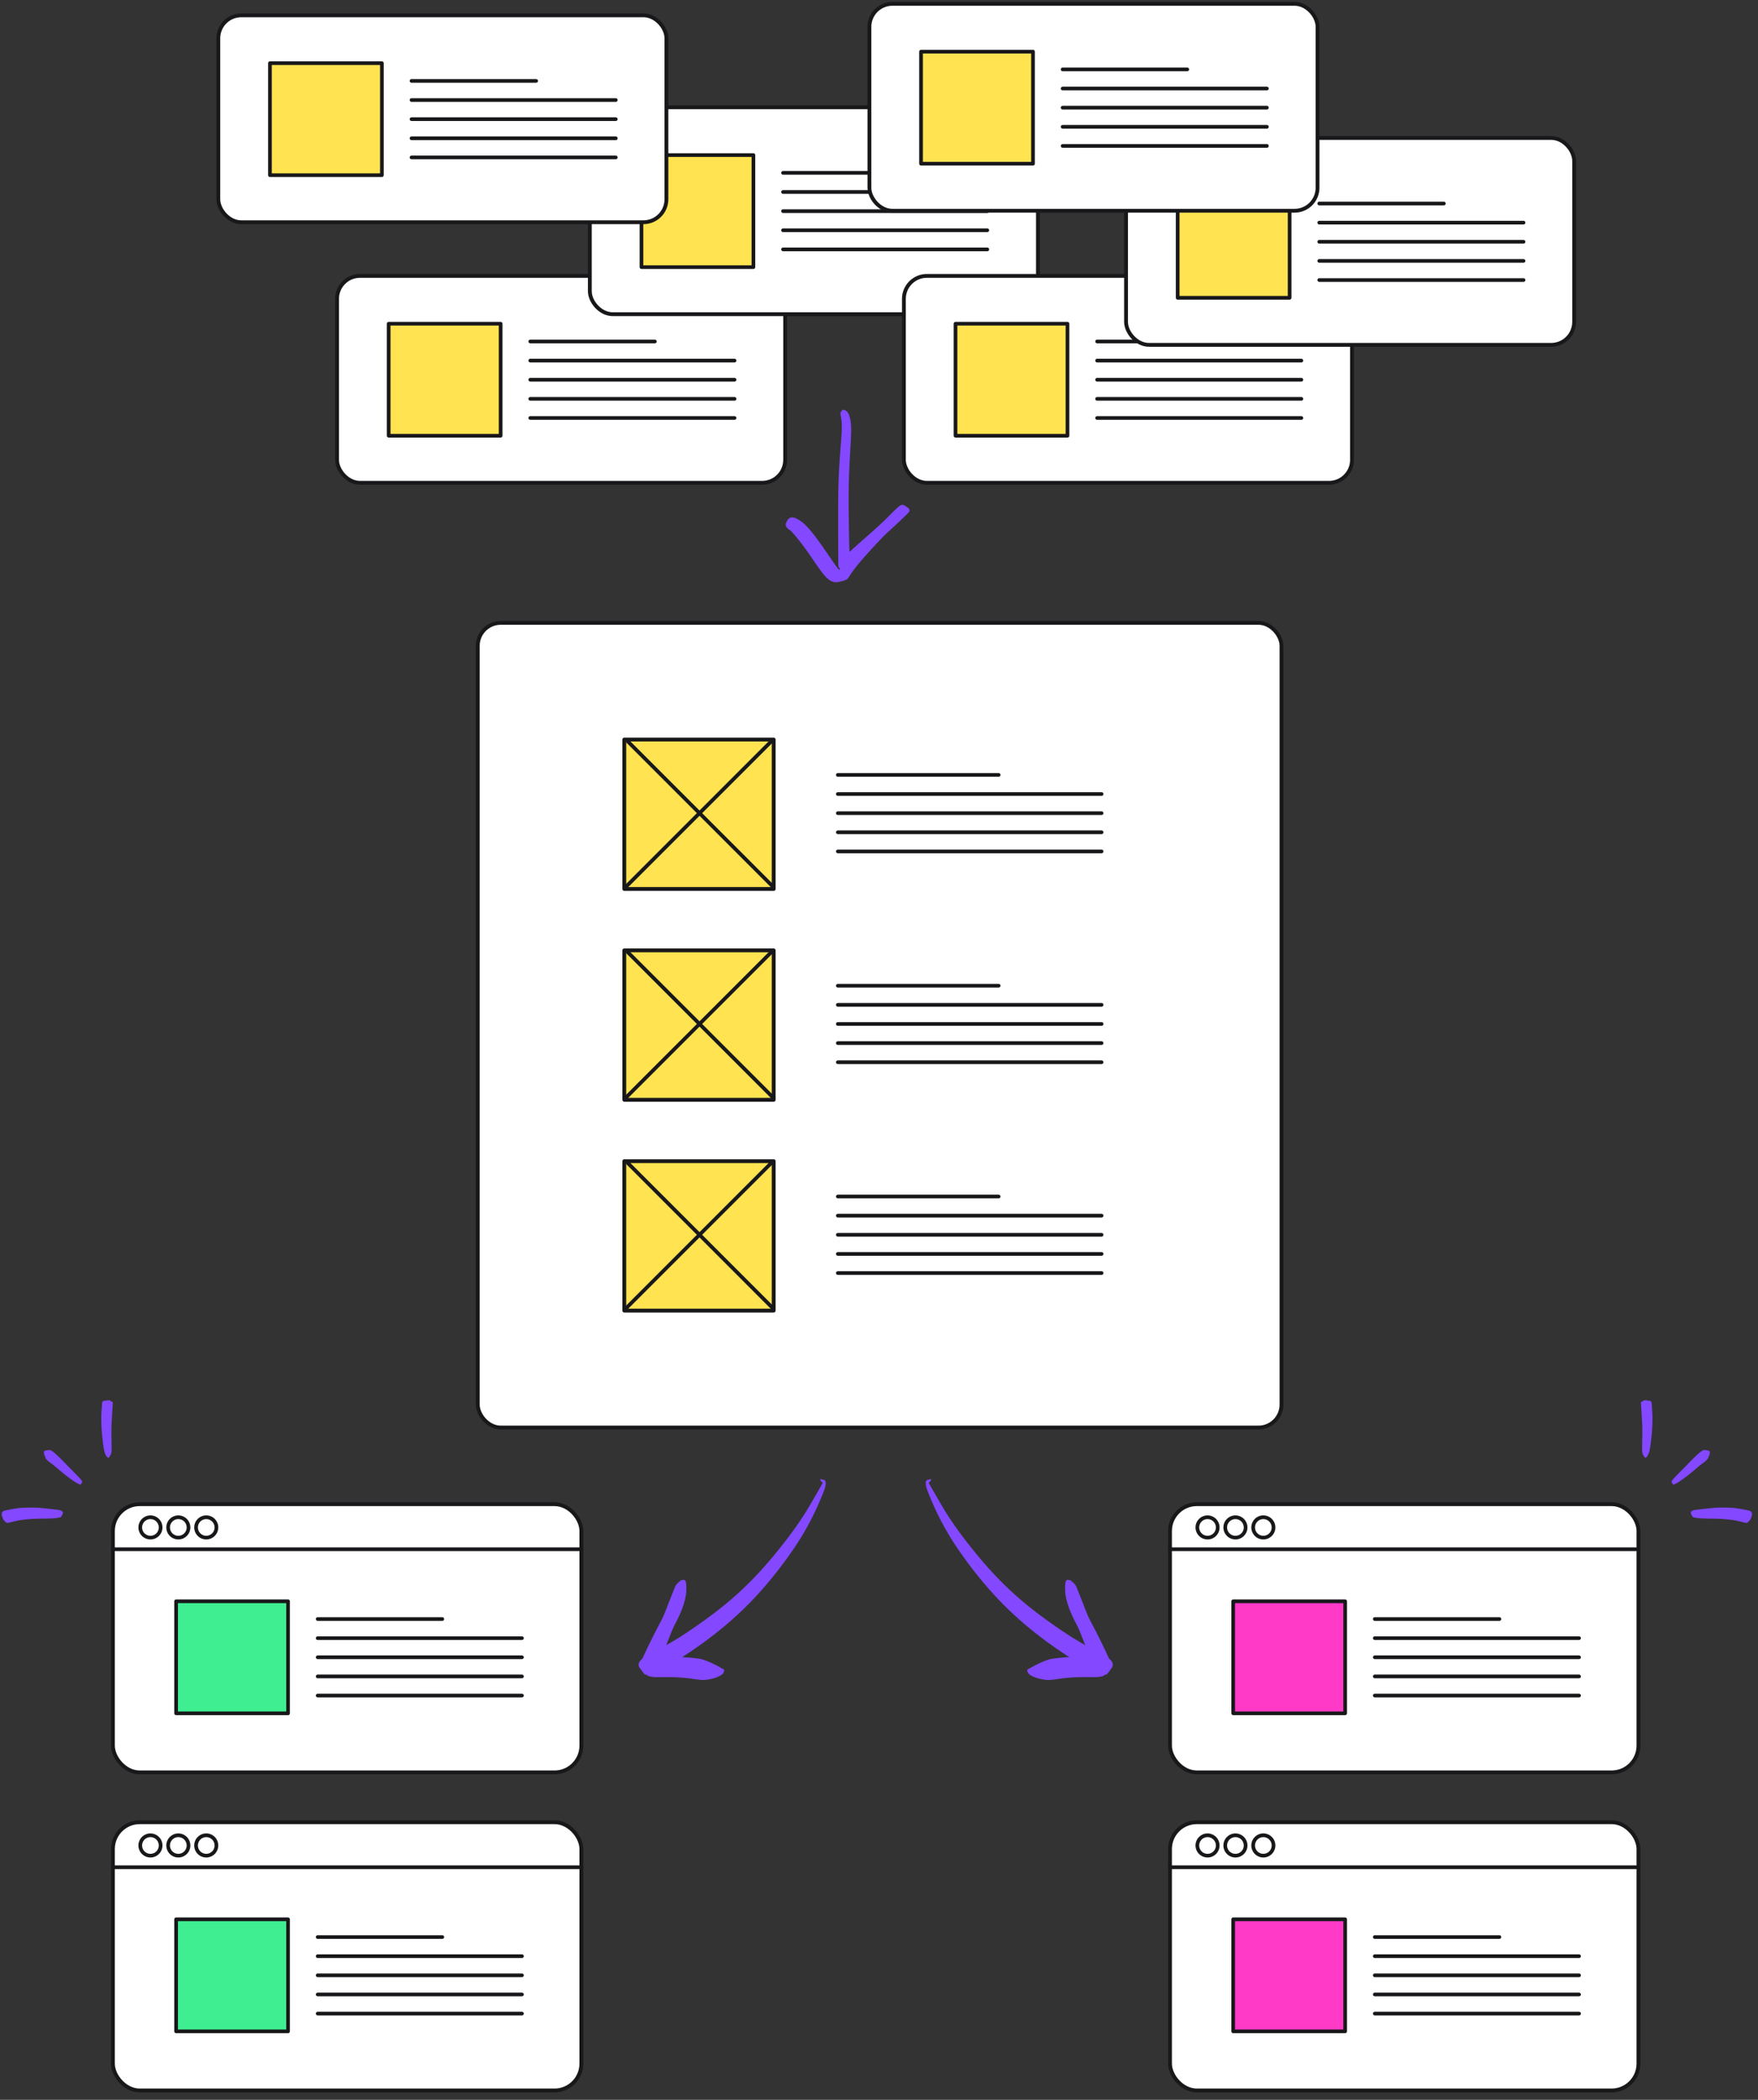 <?xml version="1.0" encoding="UTF-8"?>
<svg width="459px" height="548px" viewBox="0 0 459 548" version="1.1" xmlns="http://www.w3.org/2000/svg" xmlns:xlink="http://www.w3.org/1999/xlink">
    <rect x="0" y="0" width="459" height="548" fill="#333333" stroke="none"/>
    <title>Designer</title>
    <g id="Designer" stroke="none" stroke-width="1" fill="none" fill-rule="evenodd">
        <g id="Group-3" transform="translate(88, 72)">
            <rect id="Shape" stroke="#18181B" fill="#FFFFFF" x="0" y="0" width="117" height="54" rx="6"></rect>
            <g id="Group" transform="translate(13, 12)">
                <rect id="Rectangle" fill="#FFE350" x="0.503" y="0.652" width="29" height="29"></rect>
                <path d="M29.712,30.197 L0.481,30.197 C0.215,30.197 0,29.982 0,29.716 L0,0.481 C0,0.215 0.215,0 0.481,0 L29.712,0 C29.977,0 30.192,0.215 30.192,0.481 L30.192,29.716 C30.192,29.982 29.977,30.197 29.712,30.197 Z M0.961,29.236 L29.231,29.236 L29.231,0.961 L0.961,0.961 L0.961,29.236 Z" id="Shape" fill="#18181B"></path>
                <line x1="37.42" y1="5.113" x2="69.962" y2="5.113" id="Shape" fill="#FFFFFF"></line>
                <path d="M69.962,5.593 L37.444,5.593 C37.178,5.593 36.963,5.378 36.963,5.113 C36.963,4.848 37.178,4.632 37.444,4.632 L69.986,4.632 C70.251,4.632 70.466,4.848 70.466,5.113 C70.466,5.378 70.251,5.593 69.986,5.593 L69.962,5.593 Z" id="Shape" fill="#18181B"></path>
                <line x1="37.42" y1="10.106" x2="90.793" y2="10.106" id="Shape" fill="#FFFFFF"></line>
                <path d="M90.783,10.586 L37.444,10.586 C37.178,10.586 36.963,10.371 36.963,10.106 C36.963,9.84 37.178,9.625 37.444,9.625 L90.783,9.625 C91.049,9.625 91.264,9.84 91.264,10.106 C91.264,10.371 91.049,10.586 90.783,10.586 Z" id="Shape" fill="#18181B"></path>
                <line x1="37.42" y1="15.099" x2="90.793" y2="15.099" id="Shape" fill="#FFFFFF"></line>
                <path d="M90.783,15.579 L37.444,15.579 C37.178,15.579 36.963,15.364 36.963,15.099 C36.963,14.833 37.178,14.618 37.444,14.618 L90.783,14.618 C91.049,14.618 91.264,14.833 91.264,15.099 C91.264,15.364 91.049,15.579 90.783,15.579 Z" id="Shape" fill="#18181B"></path>
                <line x1="37.42" y1="20.091" x2="90.793" y2="20.091" id="Shape" fill="#FFFFFF"></line>
                <path d="M90.783,20.572 L37.444,20.572 C37.178,20.572 36.963,20.357 36.963,20.091 C36.963,19.826 37.178,19.611 37.444,19.611 L90.783,19.611 C91.049,19.611 91.264,19.826 91.264,20.091 C91.264,20.357 91.049,20.572 90.783,20.572 Z" id="Shape" fill="#18181B"></path>
                <line x1="37.42" y1="25.084" x2="90.793" y2="25.084" id="Shape" fill="#FFFFFF"></line>
                <path d="M90.783,25.565 L37.444,25.565 C37.178,25.565 36.963,25.349 36.963,25.084 C36.963,24.819 37.178,24.604 37.444,24.604 L90.783,24.604 C91.049,24.604 91.264,24.819 91.264,25.084 C91.264,25.349 91.049,25.565 90.783,25.565 Z" id="Shape" fill="#18181B"></path>
            </g>
        </g>
        <g id="Group-3" transform="translate(154, 28)">
            <rect id="Shape" stroke="#18181B" fill="#FFFFFF" x="0" y="0" width="117" height="54" rx="6"></rect>
            <g id="Group" transform="translate(13, 12)">
                <rect id="Rectangle" fill="#FFE350" x="0.503" y="0.652" width="29" height="29"></rect>
                <path d="M29.712,30.197 L0.481,30.197 C0.215,30.197 0,29.982 0,29.716 L0,0.481 C0,0.215 0.215,0 0.481,0 L29.712,0 C29.977,0 30.192,0.215 30.192,0.481 L30.192,29.716 C30.192,29.982 29.977,30.197 29.712,30.197 Z M0.961,29.236 L29.231,29.236 L29.231,0.961 L0.961,0.961 L0.961,29.236 Z" id="Shape" fill="#18181B"></path>
                <line x1="37.42" y1="5.113" x2="69.962" y2="5.113" id="Shape" fill="#FFFFFF"></line>
                <path d="M69.962,5.593 L37.444,5.593 C37.178,5.593 36.963,5.378 36.963,5.113 C36.963,4.848 37.178,4.632 37.444,4.632 L69.986,4.632 C70.251,4.632 70.466,4.848 70.466,5.113 C70.466,5.378 70.251,5.593 69.986,5.593 L69.962,5.593 Z" id="Shape" fill="#18181B"></path>
                <line x1="37.42" y1="10.106" x2="90.793" y2="10.106" id="Shape" fill="#FFFFFF"></line>
                <path d="M90.783,10.586 L37.444,10.586 C37.178,10.586 36.963,10.371 36.963,10.106 C36.963,9.84 37.178,9.625 37.444,9.625 L90.783,9.625 C91.049,9.625 91.264,9.84 91.264,10.106 C91.264,10.371 91.049,10.586 90.783,10.586 Z" id="Shape" fill="#18181B"></path>
                <line x1="37.42" y1="15.099" x2="90.793" y2="15.099" id="Shape" fill="#FFFFFF"></line>
                <path d="M90.783,15.579 L37.444,15.579 C37.178,15.579 36.963,15.364 36.963,15.099 C36.963,14.833 37.178,14.618 37.444,14.618 L90.783,14.618 C91.049,14.618 91.264,14.833 91.264,15.099 C91.264,15.364 91.049,15.579 90.783,15.579 Z" id="Shape" fill="#18181B"></path>
                <line x1="37.42" y1="20.091" x2="90.793" y2="20.091" id="Shape" fill="#FFFFFF"></line>
                <path d="M90.783,20.572 L37.444,20.572 C37.178,20.572 36.963,20.357 36.963,20.091 C36.963,19.826 37.178,19.611 37.444,19.611 L90.783,19.611 C91.049,19.611 91.264,19.826 91.264,20.091 C91.264,20.357 91.049,20.572 90.783,20.572 Z" id="Shape" fill="#18181B"></path>
                <line x1="37.42" y1="25.084" x2="90.793" y2="25.084" id="Shape" fill="#FFFFFF"></line>
                <path d="M90.783,25.565 L37.444,25.565 C37.178,25.565 36.963,25.349 36.963,25.084 C36.963,24.819 37.178,24.604 37.444,24.604 L90.783,24.604 C91.049,24.604 91.264,24.819 91.264,25.084 C91.264,25.349 91.049,25.565 90.783,25.565 Z" id="Shape" fill="#18181B"></path>
            </g>
        </g>
        <g id="Group-3" transform="translate(236, 72)">
            <rect id="Shape" stroke="#18181B" fill="#FFFFFF" x="0" y="0" width="117" height="54" rx="6"></rect>
            <g id="Group" transform="translate(13, 12)">
                <rect id="Rectangle" fill="#FFE350" x="0.503" y="0.652" width="29" height="29"></rect>
                <path d="M29.712,30.197 L0.481,30.197 C0.215,30.197 0,29.982 0,29.716 L0,0.481 C0,0.215 0.215,0 0.481,0 L29.712,0 C29.977,0 30.192,0.215 30.192,0.481 L30.192,29.716 C30.192,29.982 29.977,30.197 29.712,30.197 Z M0.961,29.236 L29.231,29.236 L29.231,0.961 L0.961,0.961 L0.961,29.236 Z" id="Shape" fill="#18181B"></path>
                <line x1="37.42" y1="5.113" x2="69.962" y2="5.113" id="Shape" fill="#FFFFFF"></line>
                <path d="M69.962,5.593 L37.444,5.593 C37.178,5.593 36.963,5.378 36.963,5.113 C36.963,4.848 37.178,4.632 37.444,4.632 L69.986,4.632 C70.251,4.632 70.466,4.848 70.466,5.113 C70.466,5.378 70.251,5.593 69.986,5.593 L69.962,5.593 Z" id="Shape" fill="#18181B"></path>
                <line x1="37.42" y1="10.106" x2="90.793" y2="10.106" id="Shape" fill="#FFFFFF"></line>
                <path d="M90.783,10.586 L37.444,10.586 C37.178,10.586 36.963,10.371 36.963,10.106 C36.963,9.84 37.178,9.625 37.444,9.625 L90.783,9.625 C91.049,9.625 91.264,9.84 91.264,10.106 C91.264,10.371 91.049,10.586 90.783,10.586 Z" id="Shape" fill="#18181B"></path>
                <line x1="37.42" y1="15.099" x2="90.793" y2="15.099" id="Shape" fill="#FFFFFF"></line>
                <path d="M90.783,15.579 L37.444,15.579 C37.178,15.579 36.963,15.364 36.963,15.099 C36.963,14.833 37.178,14.618 37.444,14.618 L90.783,14.618 C91.049,14.618 91.264,14.833 91.264,15.099 C91.264,15.364 91.049,15.579 90.783,15.579 Z" id="Shape" fill="#18181B"></path>
                <line x1="37.42" y1="20.091" x2="90.793" y2="20.091" id="Shape" fill="#FFFFFF"></line>
                <path d="M90.783,20.572 L37.444,20.572 C37.178,20.572 36.963,20.357 36.963,20.091 C36.963,19.826 37.178,19.611 37.444,19.611 L90.783,19.611 C91.049,19.611 91.264,19.826 91.264,20.091 C91.264,20.357 91.049,20.572 90.783,20.572 Z" id="Shape" fill="#18181B"></path>
                <line x1="37.42" y1="25.084" x2="90.793" y2="25.084" id="Shape" fill="#FFFFFF"></line>
                <path d="M90.783,25.565 L37.444,25.565 C37.178,25.565 36.963,25.349 36.963,25.084 C36.963,24.819 37.178,24.604 37.444,24.604 L90.783,24.604 C91.049,24.604 91.264,24.819 91.264,25.084 C91.264,25.349 91.049,25.565 90.783,25.565 Z" id="Shape" fill="#18181B"></path>
            </g>
        </g>
        <g id="Group-3" transform="translate(294, 36)">
            <rect id="Shape" stroke="#18181B" fill="#FFFFFF" x="0" y="0" width="117" height="54" rx="6"></rect>
            <g id="Group" transform="translate(13, 12)">
                <rect id="Rectangle" fill="#FFE350" x="0.503" y="0.652" width="29" height="29"></rect>
                <path d="M29.712,30.197 L0.481,30.197 C0.215,30.197 0,29.982 0,29.716 L0,0.481 C0,0.215 0.215,0 0.481,0 L29.712,0 C29.977,0 30.192,0.215 30.192,0.481 L30.192,29.716 C30.192,29.982 29.977,30.197 29.712,30.197 Z M0.961,29.236 L29.231,29.236 L29.231,0.961 L0.961,0.961 L0.961,29.236 Z" id="Shape" fill="#18181B"></path>
                <line x1="37.42" y1="5.113" x2="69.962" y2="5.113" id="Shape" fill="#FFFFFF"></line>
                <path d="M69.962,5.593 L37.444,5.593 C37.178,5.593 36.963,5.378 36.963,5.113 C36.963,4.848 37.178,4.632 37.444,4.632 L69.986,4.632 C70.251,4.632 70.466,4.848 70.466,5.113 C70.466,5.378 70.251,5.593 69.986,5.593 L69.962,5.593 Z" id="Shape" fill="#18181B"></path>
                <line x1="37.42" y1="10.106" x2="90.793" y2="10.106" id="Shape" fill="#FFFFFF"></line>
                <path d="M90.783,10.586 L37.444,10.586 C37.178,10.586 36.963,10.371 36.963,10.106 C36.963,9.84 37.178,9.625 37.444,9.625 L90.783,9.625 C91.049,9.625 91.264,9.84 91.264,10.106 C91.264,10.371 91.049,10.586 90.783,10.586 Z" id="Shape" fill="#18181B"></path>
                <line x1="37.42" y1="15.099" x2="90.793" y2="15.099" id="Shape" fill="#FFFFFF"></line>
                <path d="M90.783,15.579 L37.444,15.579 C37.178,15.579 36.963,15.364 36.963,15.099 C36.963,14.833 37.178,14.618 37.444,14.618 L90.783,14.618 C91.049,14.618 91.264,14.833 91.264,15.099 C91.264,15.364 91.049,15.579 90.783,15.579 Z" id="Shape" fill="#18181B"></path>
                <line x1="37.42" y1="20.091" x2="90.793" y2="20.091" id="Shape" fill="#FFFFFF"></line>
                <path d="M90.783,20.572 L37.444,20.572 C37.178,20.572 36.963,20.357 36.963,20.091 C36.963,19.826 37.178,19.611 37.444,19.611 L90.783,19.611 C91.049,19.611 91.264,19.826 91.264,20.091 C91.264,20.357 91.049,20.572 90.783,20.572 Z" id="Shape" fill="#18181B"></path>
                <line x1="37.42" y1="25.084" x2="90.793" y2="25.084" id="Shape" fill="#FFFFFF"></line>
                <path d="M90.783,25.565 L37.444,25.565 C37.178,25.565 36.963,25.349 36.963,25.084 C36.963,24.819 37.178,24.604 37.444,24.604 L90.783,24.604 C91.049,24.604 91.264,24.819 91.264,25.084 C91.264,25.349 91.049,25.565 90.783,25.565 Z" id="Shape" fill="#18181B"></path>
            </g>
        </g>
        <g id="Group-3" transform="translate(227, 1)">
            <rect id="Shape" stroke="#18181B" fill="#FFFFFF" x="0" y="0" width="117" height="54" rx="6"></rect>
            <g id="Group" transform="translate(13, 12)">
                <rect id="Rectangle" fill="#FFE350" x="0.503" y="0.652" width="29" height="29"></rect>
                <path d="M29.712,30.197 L0.481,30.197 C0.215,30.197 0,29.982 0,29.716 L0,0.481 C0,0.215 0.215,0 0.481,0 L29.712,0 C29.977,0 30.192,0.215 30.192,0.481 L30.192,29.716 C30.192,29.982 29.977,30.197 29.712,30.197 Z M0.961,29.236 L29.231,29.236 L29.231,0.961 L0.961,0.961 L0.961,29.236 Z" id="Shape" fill="#18181B"></path>
                <line x1="37.42" y1="5.113" x2="69.962" y2="5.113" id="Shape" fill="#FFFFFF"></line>
                <path d="M69.962,5.593 L37.444,5.593 C37.178,5.593 36.963,5.378 36.963,5.113 C36.963,4.848 37.178,4.632 37.444,4.632 L69.986,4.632 C70.251,4.632 70.466,4.848 70.466,5.113 C70.466,5.378 70.251,5.593 69.986,5.593 L69.962,5.593 Z" id="Shape" fill="#18181B"></path>
                <line x1="37.42" y1="10.106" x2="90.793" y2="10.106" id="Shape" fill="#FFFFFF"></line>
                <path d="M90.783,10.586 L37.444,10.586 C37.178,10.586 36.963,10.371 36.963,10.106 C36.963,9.84 37.178,9.625 37.444,9.625 L90.783,9.625 C91.049,9.625 91.264,9.84 91.264,10.106 C91.264,10.371 91.049,10.586 90.783,10.586 Z" id="Shape" fill="#18181B"></path>
                <line x1="37.42" y1="15.099" x2="90.793" y2="15.099" id="Shape" fill="#FFFFFF"></line>
                <path d="M90.783,15.579 L37.444,15.579 C37.178,15.579 36.963,15.364 36.963,15.099 C36.963,14.833 37.178,14.618 37.444,14.618 L90.783,14.618 C91.049,14.618 91.264,14.833 91.264,15.099 C91.264,15.364 91.049,15.579 90.783,15.579 Z" id="Shape" fill="#18181B"></path>
                <line x1="37.42" y1="20.091" x2="90.793" y2="20.091" id="Shape" fill="#FFFFFF"></line>
                <path d="M90.783,20.572 L37.444,20.572 C37.178,20.572 36.963,20.357 36.963,20.091 C36.963,19.826 37.178,19.611 37.444,19.611 L90.783,19.611 C91.049,19.611 91.264,19.826 91.264,20.091 C91.264,20.357 91.049,20.572 90.783,20.572 Z" id="Shape" fill="#18181B"></path>
                <line x1="37.42" y1="25.084" x2="90.793" y2="25.084" id="Shape" fill="#FFFFFF"></line>
                <path d="M90.783,25.565 L37.444,25.565 C37.178,25.565 36.963,25.349 36.963,25.084 C36.963,24.819 37.178,24.604 37.444,24.604 L90.783,24.604 C91.049,24.604 91.264,24.819 91.264,25.084 C91.264,25.349 91.049,25.565 90.783,25.565 Z" id="Shape" fill="#18181B"></path>
            </g>
        </g>
        <g id="Group-3" transform="translate(57, 4)">
            <rect id="Shape" stroke="#18181B" fill="#FFFFFF" x="0" y="0" width="117" height="54" rx="6"></rect>
            <g id="Group" transform="translate(13, 12)">
                <rect id="Rectangle" fill="#FFE350" x="0.503" y="0.652" width="29" height="29"></rect>
                <path d="M29.712,30.197 L0.481,30.197 C0.215,30.197 0,29.982 0,29.716 L0,0.481 C0,0.215 0.215,0 0.481,0 L29.712,0 C29.977,0 30.192,0.215 30.192,0.481 L30.192,29.716 C30.192,29.982 29.977,30.197 29.712,30.197 Z M0.961,29.236 L29.231,29.236 L29.231,0.961 L0.961,0.961 L0.961,29.236 Z" id="Shape" fill="#18181B"></path>
                <line x1="37.42" y1="5.113" x2="69.962" y2="5.113" id="Shape" fill="#FFFFFF"></line>
                <path d="M69.962,5.593 L37.444,5.593 C37.178,5.593 36.963,5.378 36.963,5.113 C36.963,4.848 37.178,4.632 37.444,4.632 L69.986,4.632 C70.251,4.632 70.466,4.848 70.466,5.113 C70.466,5.378 70.251,5.593 69.986,5.593 L69.962,5.593 Z" id="Shape" fill="#18181B"></path>
                <line x1="37.42" y1="10.106" x2="90.793" y2="10.106" id="Shape" fill="#FFFFFF"></line>
                <path d="M90.783,10.586 L37.444,10.586 C37.178,10.586 36.963,10.371 36.963,10.106 C36.963,9.84 37.178,9.625 37.444,9.625 L90.783,9.625 C91.049,9.625 91.264,9.84 91.264,10.106 C91.264,10.371 91.049,10.586 90.783,10.586 Z" id="Shape" fill="#18181B"></path>
                <line x1="37.42" y1="15.099" x2="90.793" y2="15.099" id="Shape" fill="#FFFFFF"></line>
                <path d="M90.783,15.579 L37.444,15.579 C37.178,15.579 36.963,15.364 36.963,15.099 C36.963,14.833 37.178,14.618 37.444,14.618 L90.783,14.618 C91.049,14.618 91.264,14.833 91.264,15.099 C91.264,15.364 91.049,15.579 90.783,15.579 Z" id="Shape" fill="#18181B"></path>
                <line x1="37.42" y1="20.091" x2="90.793" y2="20.091" id="Shape" fill="#FFFFFF"></line>
                <path d="M90.783,20.572 L37.444,20.572 C37.178,20.572 36.963,20.357 36.963,20.091 C36.963,19.826 37.178,19.611 37.444,19.611 L90.783,19.611 C91.049,19.611 91.264,19.826 91.264,20.091 C91.264,20.357 91.049,20.572 90.783,20.572 Z" id="Shape" fill="#18181B"></path>
                <line x1="37.42" y1="25.084" x2="90.793" y2="25.084" id="Shape" fill="#FFFFFF"></line>
                <path d="M90.783,25.565 L37.444,25.565 C37.178,25.565 36.963,25.349 36.963,25.084 C36.963,24.819 37.178,24.604 37.444,24.604 L90.783,24.604 C91.049,24.604 91.264,24.819 91.264,25.084 C91.264,25.349 91.049,25.565 90.783,25.565 Z" id="Shape" fill="#18181B"></path>
            </g>
        </g>
        <g id="Group-2" transform="translate(29, 162.553)">
            <g id="Element" transform="translate(95.743, 0)">
                <rect id="Shape" stroke="#18181B" fill="#FFFFFF" x="0" y="0" width="209.841" height="210" rx="6"></rect>
                <line x1="83.003" y1="100.676" x2="125.002" y2="100.676" id="Shape" fill="#18181B"></line>
                <g id="Group" transform="translate(38.093, 30.447)">
                    <path d="M97.909,9.71 L55.915,9.71 C55.65,9.71 55.434,9.495 55.434,9.229 C55.434,8.964 55.65,8.749 55.915,8.749 L97.909,8.749 C98.175,8.749 98.39,8.964 98.39,9.229 C98.39,9.495 98.175,9.71 97.909,9.71 Z" id="Shape" fill="#18181B"></path>
                    <path d="M124.786,14.703 L55.915,14.703 C55.65,14.703 55.434,14.487 55.434,14.222 C55.434,13.957 55.65,13.741 55.915,13.741 L124.786,13.741 C125.051,13.741 125.266,13.957 125.266,14.222 C125.266,14.487 125.051,14.703 124.786,14.703 Z" id="Shape" fill="#18181B"></path>
                    <path d="M124.786,19.695 L55.915,19.695 C55.65,19.695 55.434,19.48 55.434,19.215 C55.434,18.949 55.65,18.734 55.915,18.734 L124.786,18.734 C125.051,18.734 125.266,18.949 125.266,19.215 C125.266,19.48 125.051,19.695 124.786,19.695 Z" id="Shape" fill="#18181B"></path>
                    <path d="M124.786,24.688 L55.915,24.688 C55.65,24.688 55.434,24.473 55.434,24.208 C55.434,23.942 55.65,23.727 55.915,23.727 L124.786,23.727 C125.051,23.727 125.266,23.942 125.266,24.208 C125.266,24.473 125.051,24.688 124.786,24.688 Z" id="Shape" fill="#18181B"></path>
                    <path d="M124.786,29.681 L55.915,29.681 C55.65,29.681 55.434,29.466 55.434,29.2 C55.434,28.935 55.65,28.72 55.915,28.72 L124.786,28.72 C125.051,28.72 125.266,28.935 125.266,29.2 C125.266,29.466 125.051,29.681 124.786,29.681 Z" id="Shape" fill="#18181B"></path>
                    <rect id="Rectangle" stroke="#18181B" fill="#FFE350" stroke-linejoin="round" x="0.163" y="0" width="39" height="39"></rect>
                    <path d="M39.112,39.017 C38.984,39.015 38.861,38.963 38.771,38.871 L0.722,0.822 C0.556,0.629 0.568,0.34 0.748,0.16 C0.928,-0.02 1.216,-0.031 1.41,0.134 L39.459,38.183 C39.599,38.322 39.642,38.533 39.566,38.716 C39.49,38.899 39.31,39.018 39.112,39.017 L39.112,39.017 Z" id="Shape" fill="#18181B"></path>
                    <path d="M0.483,39.017 C0.355,39.015 0.232,38.963 0.142,38.871 C-0.047,38.68 -0.047,38.373 0.142,38.183 L38.19,0.134 C38.384,-0.031 38.672,-0.02 38.853,0.16 C39.033,0.34 39.044,0.629 38.878,0.822 L0.83,38.871 C0.738,38.964 0.614,39.017 0.483,39.017 Z" id="Shape" fill="#18181B"></path>
                </g>
                <g id="Group" transform="translate(38.093, 85.464)">
                    <path d="M97.909,9.71 L55.915,9.71 C55.65,9.71 55.434,9.495 55.434,9.229 C55.434,8.964 55.65,8.749 55.915,8.749 L97.909,8.749 C98.175,8.749 98.39,8.964 98.39,9.229 C98.39,9.495 98.175,9.71 97.909,9.71 Z" id="Shape" fill="#18181B"></path>
                    <path d="M124.786,14.703 L55.915,14.703 C55.65,14.703 55.434,14.487 55.434,14.222 C55.434,13.957 55.65,13.741 55.915,13.741 L124.786,13.741 C125.051,13.741 125.266,13.957 125.266,14.222 C125.266,14.487 125.051,14.703 124.786,14.703 Z" id="Shape" fill="#18181B"></path>
                    <path d="M124.786,19.695 L55.915,19.695 C55.65,19.695 55.434,19.48 55.434,19.215 C55.434,18.949 55.65,18.734 55.915,18.734 L124.786,18.734 C125.051,18.734 125.266,18.949 125.266,19.215 C125.266,19.48 125.051,19.695 124.786,19.695 Z" id="Shape" fill="#18181B"></path>
                    <path d="M124.786,24.688 L55.915,24.688 C55.65,24.688 55.434,24.473 55.434,24.208 C55.434,23.942 55.65,23.727 55.915,23.727 L124.786,23.727 C125.051,23.727 125.266,23.942 125.266,24.208 C125.266,24.473 125.051,24.688 124.786,24.688 Z" id="Shape" fill="#18181B"></path>
                    <path d="M124.786,29.681 L55.915,29.681 C55.65,29.681 55.434,29.466 55.434,29.2 C55.434,28.935 55.65,28.72 55.915,28.72 L124.786,28.72 C125.051,28.72 125.266,28.935 125.266,29.2 C125.266,29.466 125.051,29.681 124.786,29.681 Z" id="Shape" fill="#18181B"></path>
                    <rect id="Rectangle" stroke="#18181B" fill="#FFE350" stroke-linejoin="round" x="0.163" y="0" width="39" height="39"></rect>
                    <path d="M39.112,39.017 C38.984,39.015 38.861,38.963 38.771,38.871 L0.722,0.822 C0.556,0.629 0.568,0.34 0.748,0.16 C0.928,-0.02 1.216,-0.031 1.41,0.134 L39.459,38.183 C39.599,38.322 39.642,38.533 39.566,38.716 C39.49,38.899 39.31,39.018 39.112,39.017 L39.112,39.017 Z" id="Shape" fill="#18181B"></path>
                    <path d="M0.483,39.017 C0.355,39.015 0.232,38.963 0.142,38.871 C-0.047,38.68 -0.047,38.373 0.142,38.183 L38.19,0.134 C38.384,-0.031 38.672,-0.02 38.853,0.16 C39.033,0.34 39.044,0.629 38.878,0.822 L0.83,38.871 C0.738,38.964 0.614,39.017 0.483,39.017 Z" id="Shape" fill="#18181B"></path>
                </g>
                <g id="Group" transform="translate(38.093, 140.481)">
                    <path d="M97.909,9.71 L55.915,9.71 C55.65,9.71 55.434,9.495 55.434,9.229 C55.434,8.964 55.65,8.749 55.915,8.749 L97.909,8.749 C98.175,8.749 98.39,8.964 98.39,9.229 C98.39,9.495 98.175,9.71 97.909,9.71 Z" id="Shape" fill="#18181B"></path>
                    <path d="M124.786,14.703 L55.915,14.703 C55.65,14.703 55.434,14.487 55.434,14.222 C55.434,13.957 55.65,13.741 55.915,13.741 L124.786,13.741 C125.051,13.741 125.266,13.957 125.266,14.222 C125.266,14.487 125.051,14.703 124.786,14.703 Z" id="Shape" fill="#18181B"></path>
                    <path d="M124.786,19.695 L55.915,19.695 C55.65,19.695 55.434,19.48 55.434,19.215 C55.434,18.949 55.65,18.734 55.915,18.734 L124.786,18.734 C125.051,18.734 125.266,18.949 125.266,19.215 C125.266,19.48 125.051,19.695 124.786,19.695 Z" id="Shape" fill="#18181B"></path>
                    <path d="M124.786,24.688 L55.915,24.688 C55.65,24.688 55.434,24.473 55.434,24.208 C55.434,23.942 55.65,23.727 55.915,23.727 L124.786,23.727 C125.051,23.727 125.266,23.942 125.266,24.208 C125.266,24.473 125.051,24.688 124.786,24.688 Z" id="Shape" fill="#18181B"></path>
                    <path d="M124.786,29.681 L55.915,29.681 C55.65,29.681 55.434,29.466 55.434,29.2 C55.434,28.935 55.65,28.72 55.915,28.72 L124.786,28.72 C125.051,28.72 125.266,28.935 125.266,29.2 C125.266,29.466 125.051,29.681 124.786,29.681 Z" id="Shape" fill="#18181B"></path>
                    <rect id="Rectangle" stroke="#18181B" fill="#FFE350" stroke-linejoin="round" x="0.163" y="0" width="39" height="39"></rect>
                    <path d="M39.112,39.017 C38.984,39.015 38.861,38.963 38.771,38.871 L0.722,0.822 C0.556,0.629 0.568,0.34 0.748,0.16 C0.928,-0.02 1.216,-0.031 1.41,0.134 L39.459,38.183 C39.599,38.322 39.642,38.533 39.566,38.716 C39.49,38.899 39.31,39.018 39.112,39.017 L39.112,39.017 Z" id="Shape" fill="#18181B"></path>
                    <path d="M0.483,39.017 C0.355,39.015 0.232,38.963 0.142,38.871 C-0.047,38.68 -0.047,38.373 0.142,38.183 L38.19,0.134 C38.384,-0.031 38.672,-0.02 38.853,0.16 C39.033,0.34 39.044,0.629 38.878,0.822 L0.83,38.871 C0.738,38.964 0.614,39.017 0.483,39.017 Z" id="Shape" fill="#18181B"></path>
                </g>
                <line x1="83.003" y1="105.669" x2="151.879" y2="105.669" id="Shape" fill="#18181B"></line>
                <line x1="83.003" y1="110.662" x2="151.879" y2="110.662" id="Shape" fill="#18181B"></line>
                <line x1="83.003" y1="115.654" x2="151.879" y2="115.654" id="Shape" fill="#18181B"></line>
                <line x1="83.003" y1="120.647" x2="151.879" y2="120.647" id="Shape" fill="#18181B"></line>
            </g>
            <g id="Element" transform="translate(0, 230)">
                <rect id="Shape" stroke="#18181B" fill="#FFFFFF" x="0.481" y="0" width="122.307" height="70" rx="7"></rect>
                <rect id="Rectangle" fill="#3EEE91" x="17" y="25.51" width="29" height="29"></rect>
                <path d="M46.209,55.055 L16.977,55.055 C16.712,55.055 16.497,54.84 16.497,54.575 L16.497,25.339 C16.497,25.073 16.712,24.858 16.977,24.858 L46.209,24.858 C46.474,24.858 46.689,25.073 46.689,25.339 L46.689,54.575 C46.689,54.84 46.474,55.055 46.209,55.055 Z M17.458,54.094 L45.728,54.094 L45.728,25.819 L17.458,25.819 L17.458,54.094 Z" id="Shape" fill="#18181B"></path>
                <line x1="53.916" y1="29.971" x2="86.458" y2="29.971" id="Shape" fill="#FFFFFF"></line>
                <path d="M86.458,30.452 L53.94,30.452 C53.675,30.452 53.46,30.237 53.46,29.971 C53.46,29.706 53.675,29.491 53.94,29.491 L86.482,29.491 C86.748,29.491 86.963,29.706 86.963,29.971 C86.963,30.237 86.748,30.452 86.482,30.452 L86.458,30.452 Z" id="Shape" fill="#18181B"></path>
                <line x1="53.916" y1="34.964" x2="107.29" y2="34.964" id="Shape" fill="#FFFFFF"></line>
                <path d="M107.28,35.444 L53.94,35.444 C53.675,35.444 53.46,35.229 53.46,34.964 C53.46,34.699 53.675,34.483 53.94,34.483 L107.28,34.483 C107.546,34.483 107.761,34.699 107.761,34.964 C107.761,35.229 107.546,35.444 107.28,35.444 Z" id="Shape" fill="#18181B"></path>
                <line x1="53.916" y1="39.957" x2="107.29" y2="39.957" id="Shape" fill="#FFFFFF"></line>
                <path d="M107.28,40.437 L53.94,40.437 C53.675,40.437 53.46,40.222 53.46,39.957 C53.46,39.691 53.675,39.476 53.94,39.476 L107.28,39.476 C107.546,39.476 107.761,39.691 107.761,39.957 C107.761,40.222 107.546,40.437 107.28,40.437 Z" id="Shape" fill="#18181B"></path>
                <line x1="53.916" y1="44.95" x2="107.29" y2="44.95" id="Shape" fill="#FFFFFF"></line>
                <path d="M107.28,45.43 L53.94,45.43 C53.675,45.43 53.46,45.215 53.46,44.95 C53.46,44.684 53.675,44.469 53.94,44.469 L107.28,44.469 C107.546,44.469 107.761,44.684 107.761,44.95 C107.761,45.215 107.546,45.43 107.28,45.43 Z" id="Shape" fill="#18181B"></path>
                <line x1="53.916" y1="49.942" x2="107.29" y2="49.942" id="Shape" fill="#FFFFFF"></line>
                <path d="M107.28,50.423 L53.94,50.423 C53.675,50.423 53.46,50.208 53.46,49.942 C53.46,49.677 53.675,49.462 53.94,49.462 L107.28,49.462 C107.546,49.462 107.761,49.677 107.761,49.942 C107.761,50.208 107.546,50.423 107.28,50.423 Z" id="Shape" fill="#18181B"></path>
                <line x1="0.481" y1="11.754" x2="122.787" y2="11.754" id="Shape" fill="#FFFFFF"></line>
                <path d="M122.787,12.235 L0.481,12.235 C0.215,12.235 0,12.019 0,11.754 C0,11.489 0.215,11.273 0.481,11.273 L122.787,11.273 C123.053,11.273 123.268,11.489 123.268,11.754 C123.268,12.019 123.053,12.235 122.787,12.235 Z" id="Shape" fill="#18181B"></path>
                <circle id="Shape" fill="#FFFFFF" cx="10.279" cy="6.064" r="2.657"></circle>
                <path d="M10.279,9.207 C9.008,9.207 7.862,8.441 7.375,7.267 C6.889,6.093 7.158,4.741 8.056,3.842 C8.955,2.943 10.307,2.674 11.481,3.161 C12.656,3.647 13.421,4.793 13.421,6.064 C13.421,7.8 12.014,9.207 10.279,9.207 Z M10.279,3.888 C9.396,3.888 8.6,4.42 8.263,5.235 C7.925,6.051 8.113,6.99 8.738,7.614 C9.363,8.237 10.302,8.423 11.117,8.083 C11.932,7.744 12.462,6.947 12.46,6.064 C12.46,5.486 12.23,4.932 11.821,4.523 C11.412,4.115 10.857,3.886 10.279,3.888 Z" id="Shape" fill="#18181B"></path>
                <circle id="Shape" fill="#FFFFFF" cx="17.559" cy="6.064" r="2.657"></circle>
                <path d="M17.559,9.207 C16.288,9.207 15.142,8.441 14.655,7.267 C14.169,6.093 14.438,4.741 15.337,3.842 C16.235,2.943 17.587,2.674 18.762,3.161 C19.936,3.647 20.702,4.793 20.702,6.064 C20.702,7.8 19.295,9.207 17.559,9.207 Z M17.559,3.888 C16.676,3.888 15.88,4.42 15.543,5.235 C15.205,6.051 15.393,6.99 16.018,7.614 C16.643,8.237 17.582,8.423 18.397,8.083 C19.212,7.744 19.742,6.947 19.741,6.064 C19.741,5.486 19.511,4.932 19.101,4.523 C18.692,4.115 18.137,3.886 17.559,3.888 Z" id="Shape" fill="#18181B"></path>
                <circle id="Shape" fill="#FFFFFF" cx="24.839" cy="6.064" r="2.657"></circle>
                <path d="M24.839,9.207 C23.105,9.202 21.702,7.792 21.706,6.058 C21.709,4.324 23.117,2.92 24.852,2.922 C26.586,2.923 27.991,4.33 27.991,6.064 C27.99,6.899 27.657,7.699 27.066,8.289 C26.475,8.878 25.674,9.208 24.839,9.207 Z M24.839,3.888 C23.635,3.893 22.663,4.873 22.667,6.077 C22.671,7.281 23.651,8.254 24.855,8.251 C26.059,8.247 27.033,7.269 27.03,6.064 C27.029,5.485 26.797,4.93 26.386,4.521 C25.975,4.113 25.418,3.885 24.839,3.888 Z" id="Shape" fill="#18181B"></path>
            </g>
            <g id="Element" transform="translate(276, 230)">
                <rect id="Shape" stroke="#18181B" fill="#FFFFFF" x="0.481" y="0" width="122.307" height="70" rx="7"></rect>
                <rect id="Rectangle" fill="#FE3AC6" x="17" y="25.51" width="29" height="29"></rect>
                <path d="M46.209,55.055 L16.977,55.055 C16.712,55.055 16.497,54.84 16.497,54.575 L16.497,25.339 C16.497,25.073 16.712,24.858 16.977,24.858 L46.209,24.858 C46.474,24.858 46.689,25.073 46.689,25.339 L46.689,54.575 C46.689,54.84 46.474,55.055 46.209,55.055 Z M17.458,54.094 L45.728,54.094 L45.728,25.819 L17.458,25.819 L17.458,54.094 Z" id="Shape" fill="#18181B"></path>
                <line x1="53.916" y1="29.971" x2="86.458" y2="29.971" id="Shape" fill="#FFFFFF"></line>
                <path d="M86.458,30.452 L53.94,30.452 C53.675,30.452 53.46,30.237 53.46,29.971 C53.46,29.706 53.675,29.491 53.94,29.491 L86.482,29.491 C86.748,29.491 86.963,29.706 86.963,29.971 C86.963,30.237 86.748,30.452 86.482,30.452 L86.458,30.452 Z" id="Shape" fill="#18181B"></path>
                <line x1="53.916" y1="34.964" x2="107.29" y2="34.964" id="Shape" fill="#FFFFFF"></line>
                <path d="M107.28,35.444 L53.94,35.444 C53.675,35.444 53.46,35.229 53.46,34.964 C53.46,34.699 53.675,34.483 53.94,34.483 L107.28,34.483 C107.546,34.483 107.761,34.699 107.761,34.964 C107.761,35.229 107.546,35.444 107.28,35.444 Z" id="Shape" fill="#18181B"></path>
                <line x1="53.916" y1="39.957" x2="107.29" y2="39.957" id="Shape" fill="#FFFFFF"></line>
                <path d="M107.28,40.437 L53.94,40.437 C53.675,40.437 53.46,40.222 53.46,39.957 C53.46,39.691 53.675,39.476 53.94,39.476 L107.28,39.476 C107.546,39.476 107.761,39.691 107.761,39.957 C107.761,40.222 107.546,40.437 107.28,40.437 Z" id="Shape" fill="#18181B"></path>
                <line x1="53.916" y1="44.95" x2="107.29" y2="44.95" id="Shape" fill="#FFFFFF"></line>
                <path d="M107.28,45.43 L53.94,45.43 C53.675,45.43 53.46,45.215 53.46,44.95 C53.46,44.684 53.675,44.469 53.94,44.469 L107.28,44.469 C107.546,44.469 107.761,44.684 107.761,44.95 C107.761,45.215 107.546,45.43 107.28,45.43 Z" id="Shape" fill="#18181B"></path>
                <line x1="53.916" y1="49.942" x2="107.29" y2="49.942" id="Shape" fill="#FFFFFF"></line>
                <path d="M107.28,50.423 L53.94,50.423 C53.675,50.423 53.46,50.208 53.46,49.942 C53.46,49.677 53.675,49.462 53.94,49.462 L107.28,49.462 C107.546,49.462 107.761,49.677 107.761,49.942 C107.761,50.208 107.546,50.423 107.28,50.423 Z" id="Shape" fill="#18181B"></path>
                <line x1="0.481" y1="11.754" x2="122.787" y2="11.754" id="Shape" fill="#FFFFFF"></line>
                <path d="M122.787,12.235 L0.481,12.235 C0.215,12.235 0,12.019 0,11.754 C0,11.489 0.215,11.273 0.481,11.273 L122.787,11.273 C123.053,11.273 123.268,11.489 123.268,11.754 C123.268,12.019 123.053,12.235 122.787,12.235 Z" id="Shape" fill="#18181B"></path>
                <circle id="Shape" fill="#FFFFFF" cx="10.279" cy="6.064" r="2.657"></circle>
                <path d="M10.279,9.207 C9.008,9.207 7.862,8.441 7.375,7.267 C6.889,6.093 7.158,4.741 8.056,3.842 C8.955,2.943 10.307,2.674 11.481,3.161 C12.656,3.647 13.421,4.793 13.421,6.064 C13.421,7.8 12.014,9.207 10.279,9.207 Z M10.279,3.888 C9.396,3.888 8.6,4.42 8.263,5.235 C7.925,6.051 8.113,6.99 8.738,7.614 C9.363,8.237 10.302,8.423 11.117,8.083 C11.932,7.744 12.462,6.947 12.46,6.064 C12.46,5.486 12.23,4.932 11.821,4.523 C11.412,4.115 10.857,3.886 10.279,3.888 Z" id="Shape" fill="#18181B"></path>
                <circle id="Shape" fill="#FFFFFF" cx="17.559" cy="6.064" r="2.657"></circle>
                <path d="M17.559,9.207 C16.288,9.207 15.142,8.441 14.655,7.267 C14.169,6.093 14.438,4.741 15.337,3.842 C16.235,2.943 17.587,2.674 18.762,3.161 C19.936,3.647 20.702,4.793 20.702,6.064 C20.702,7.8 19.295,9.207 17.559,9.207 Z M17.559,3.888 C16.676,3.888 15.88,4.42 15.543,5.235 C15.205,6.051 15.393,6.99 16.018,7.614 C16.643,8.237 17.582,8.423 18.397,8.083 C19.212,7.744 19.742,6.947 19.741,6.064 C19.741,5.486 19.511,4.932 19.101,4.523 C18.692,4.115 18.137,3.886 17.559,3.888 Z" id="Shape" fill="#18181B"></path>
                <circle id="Shape" fill="#FFFFFF" cx="24.839" cy="6.064" r="2.657"></circle>
                <path d="M24.839,9.207 C23.105,9.202 21.702,7.792 21.706,6.058 C21.709,4.324 23.117,2.92 24.852,2.922 C26.586,2.923 27.991,4.33 27.991,6.064 C27.99,6.899 27.657,7.699 27.066,8.289 C26.475,8.878 25.674,9.208 24.839,9.207 Z M24.839,3.888 C23.635,3.893 22.663,4.873 22.667,6.077 C22.671,7.281 23.651,8.254 24.855,8.251 C26.059,8.247 27.033,7.269 27.03,6.064 C27.029,5.485 26.797,4.93 26.386,4.521 C25.975,4.113 25.418,3.885 24.839,3.888 Z" id="Shape" fill="#18181B"></path>
            </g>
            <g id="Element" transform="translate(276, 313)">
                <rect id="Shape" stroke="#18181B" fill="#FFFFFF" x="0.481" y="0" width="122.307" height="70" rx="7"></rect>
                <rect id="Rectangle" fill="#FE3AC6" x="17" y="25.51" width="29" height="29"></rect>
                <path d="M46.209,55.055 L16.977,55.055 C16.712,55.055 16.497,54.84 16.497,54.575 L16.497,25.339 C16.497,25.073 16.712,24.858 16.977,24.858 L46.209,24.858 C46.474,24.858 46.689,25.073 46.689,25.339 L46.689,54.575 C46.689,54.84 46.474,55.055 46.209,55.055 Z M17.458,54.094 L45.728,54.094 L45.728,25.819 L17.458,25.819 L17.458,54.094 Z" id="Shape" fill="#18181B"></path>
                <line x1="53.916" y1="29.971" x2="86.458" y2="29.971" id="Shape" fill="#FFFFFF"></line>
                <path d="M86.458,30.452 L53.94,30.452 C53.675,30.452 53.46,30.237 53.46,29.971 C53.46,29.706 53.675,29.491 53.94,29.491 L86.482,29.491 C86.748,29.491 86.963,29.706 86.963,29.971 C86.963,30.237 86.748,30.452 86.482,30.452 L86.458,30.452 Z" id="Shape" fill="#18181B"></path>
                <line x1="53.916" y1="34.964" x2="107.29" y2="34.964" id="Shape" fill="#FFFFFF"></line>
                <path d="M107.28,35.444 L53.94,35.444 C53.675,35.444 53.46,35.229 53.46,34.964 C53.46,34.699 53.675,34.483 53.94,34.483 L107.28,34.483 C107.546,34.483 107.761,34.699 107.761,34.964 C107.761,35.229 107.546,35.444 107.28,35.444 Z" id="Shape" fill="#18181B"></path>
                <line x1="53.916" y1="39.957" x2="107.29" y2="39.957" id="Shape" fill="#FFFFFF"></line>
                <path d="M107.28,40.437 L53.94,40.437 C53.675,40.437 53.46,40.222 53.46,39.957 C53.46,39.691 53.675,39.476 53.94,39.476 L107.28,39.476 C107.546,39.476 107.761,39.691 107.761,39.957 C107.761,40.222 107.546,40.437 107.28,40.437 Z" id="Shape" fill="#18181B"></path>
                <line x1="53.916" y1="44.95" x2="107.29" y2="44.95" id="Shape" fill="#FFFFFF"></line>
                <path d="M107.28,45.43 L53.94,45.43 C53.675,45.43 53.46,45.215 53.46,44.95 C53.46,44.684 53.675,44.469 53.94,44.469 L107.28,44.469 C107.546,44.469 107.761,44.684 107.761,44.95 C107.761,45.215 107.546,45.43 107.28,45.43 Z" id="Shape" fill="#18181B"></path>
                <line x1="53.916" y1="49.942" x2="107.29" y2="49.942" id="Shape" fill="#FFFFFF"></line>
                <path d="M107.28,50.423 L53.94,50.423 C53.675,50.423 53.46,50.208 53.46,49.942 C53.46,49.677 53.675,49.462 53.94,49.462 L107.28,49.462 C107.546,49.462 107.761,49.677 107.761,49.942 C107.761,50.208 107.546,50.423 107.28,50.423 Z" id="Shape" fill="#18181B"></path>
                <line x1="0.481" y1="11.754" x2="122.787" y2="11.754" id="Shape" fill="#FFFFFF"></line>
                <path d="M122.787,12.235 L0.481,12.235 C0.215,12.235 0,12.019 0,11.754 C0,11.489 0.215,11.273 0.481,11.273 L122.787,11.273 C123.053,11.273 123.268,11.489 123.268,11.754 C123.268,12.019 123.053,12.235 122.787,12.235 Z" id="Shape" fill="#18181B"></path>
                <circle id="Shape" fill="#FFFFFF" cx="10.279" cy="6.064" r="2.657"></circle>
                <path d="M10.279,9.207 C9.008,9.207 7.862,8.441 7.375,7.267 C6.889,6.093 7.158,4.741 8.056,3.842 C8.955,2.943 10.307,2.674 11.481,3.161 C12.656,3.647 13.421,4.793 13.421,6.064 C13.421,7.8 12.014,9.207 10.279,9.207 Z M10.279,3.888 C9.396,3.888 8.6,4.42 8.263,5.235 C7.925,6.051 8.113,6.99 8.738,7.614 C9.363,8.237 10.302,8.423 11.117,8.083 C11.932,7.744 12.462,6.947 12.46,6.064 C12.46,5.486 12.23,4.932 11.821,4.523 C11.412,4.115 10.857,3.886 10.279,3.888 Z" id="Shape" fill="#18181B"></path>
                <circle id="Shape" fill="#FFFFFF" cx="17.559" cy="6.064" r="2.657"></circle>
                <path d="M17.559,9.207 C16.288,9.207 15.142,8.441 14.655,7.267 C14.169,6.093 14.438,4.741 15.337,3.842 C16.235,2.943 17.587,2.674 18.762,3.161 C19.936,3.647 20.702,4.793 20.702,6.064 C20.702,7.8 19.295,9.207 17.559,9.207 Z M17.559,3.888 C16.676,3.888 15.88,4.42 15.543,5.235 C15.205,6.051 15.393,6.99 16.018,7.614 C16.643,8.237 17.582,8.423 18.397,8.083 C19.212,7.744 19.742,6.947 19.741,6.064 C19.741,5.486 19.511,4.932 19.101,4.523 C18.692,4.115 18.137,3.886 17.559,3.888 Z" id="Shape" fill="#18181B"></path>
                <circle id="Shape" fill="#FFFFFF" cx="24.839" cy="6.064" r="2.657"></circle>
                <path d="M24.839,9.207 C23.105,9.202 21.702,7.792 21.706,6.058 C21.709,4.324 23.117,2.92 24.852,2.922 C26.586,2.923 27.991,4.33 27.991,6.064 C27.99,6.899 27.657,7.699 27.066,8.289 C26.475,8.878 25.674,9.208 24.839,9.207 Z M24.839,3.888 C23.635,3.893 22.663,4.873 22.667,6.077 C22.671,7.281 23.651,8.254 24.855,8.251 C26.059,8.247 27.033,7.269 27.03,6.064 C27.029,5.485 26.797,4.93 26.386,4.521 C25.975,4.113 25.418,3.885 24.839,3.888 Z" id="Shape" fill="#18181B"></path>
            </g>
            <g id="Element" transform="translate(0, 313)">
                <rect id="Shape" stroke="#18181B" fill="#FFFFFF" x="0.481" y="0" width="122.307" height="70" rx="7"></rect>
                <rect id="Rectangle" fill="#3EEE91" x="17" y="25.51" width="29" height="29"></rect>
                <path d="M46.209,55.055 L16.977,55.055 C16.712,55.055 16.497,54.84 16.497,54.575 L16.497,25.339 C16.497,25.073 16.712,24.858 16.977,24.858 L46.209,24.858 C46.474,24.858 46.689,25.073 46.689,25.339 L46.689,54.575 C46.689,54.84 46.474,55.055 46.209,55.055 Z M17.458,54.094 L45.728,54.094 L45.728,25.819 L17.458,25.819 L17.458,54.094 Z" id="Shape" fill="#18181B"></path>
                <line x1="53.916" y1="29.971" x2="86.458" y2="29.971" id="Shape" fill="#FFFFFF"></line>
                <path d="M86.458,30.452 L53.94,30.452 C53.675,30.452 53.46,30.237 53.46,29.971 C53.46,29.706 53.675,29.491 53.94,29.491 L86.482,29.491 C86.748,29.491 86.963,29.706 86.963,29.971 C86.963,30.237 86.748,30.452 86.482,30.452 L86.458,30.452 Z" id="Shape" fill="#18181B"></path>
                <line x1="53.916" y1="34.964" x2="107.29" y2="34.964" id="Shape" fill="#FFFFFF"></line>
                <path d="M107.28,35.444 L53.94,35.444 C53.675,35.444 53.46,35.229 53.46,34.964 C53.46,34.699 53.675,34.483 53.94,34.483 L107.28,34.483 C107.546,34.483 107.761,34.699 107.761,34.964 C107.761,35.229 107.546,35.444 107.28,35.444 Z" id="Shape" fill="#18181B"></path>
                <line x1="53.916" y1="39.957" x2="107.29" y2="39.957" id="Shape" fill="#FFFFFF"></line>
                <path d="M107.28,40.437 L53.94,40.437 C53.675,40.437 53.46,40.222 53.46,39.957 C53.46,39.691 53.675,39.476 53.94,39.476 L107.28,39.476 C107.546,39.476 107.761,39.691 107.761,39.957 C107.761,40.222 107.546,40.437 107.28,40.437 Z" id="Shape" fill="#18181B"></path>
                <line x1="53.916" y1="44.95" x2="107.29" y2="44.95" id="Shape" fill="#FFFFFF"></line>
                <path d="M107.28,45.43 L53.94,45.43 C53.675,45.43 53.46,45.215 53.46,44.95 C53.46,44.684 53.675,44.469 53.94,44.469 L107.28,44.469 C107.546,44.469 107.761,44.684 107.761,44.95 C107.761,45.215 107.546,45.43 107.28,45.43 Z" id="Shape" fill="#18181B"></path>
                <line x1="53.916" y1="49.942" x2="107.29" y2="49.942" id="Shape" fill="#FFFFFF"></line>
                <path d="M107.28,50.423 L53.94,50.423 C53.675,50.423 53.46,50.208 53.46,49.942 C53.46,49.677 53.675,49.462 53.94,49.462 L107.28,49.462 C107.546,49.462 107.761,49.677 107.761,49.942 C107.761,50.208 107.546,50.423 107.28,50.423 Z" id="Shape" fill="#18181B"></path>
                <line x1="0.481" y1="11.754" x2="122.787" y2="11.754" id="Shape" fill="#FFFFFF"></line>
                <path d="M122.787,12.235 L0.481,12.235 C0.215,12.235 0,12.019 0,11.754 C0,11.489 0.215,11.273 0.481,11.273 L122.787,11.273 C123.053,11.273 123.268,11.489 123.268,11.754 C123.268,12.019 123.053,12.235 122.787,12.235 Z" id="Shape" fill="#18181B"></path>
                <circle id="Shape" fill="#FFFFFF" cx="10.279" cy="6.064" r="2.657"></circle>
                <path d="M10.279,9.207 C9.008,9.207 7.862,8.441 7.375,7.267 C6.889,6.093 7.158,4.741 8.056,3.842 C8.955,2.943 10.307,2.674 11.481,3.161 C12.656,3.647 13.421,4.793 13.421,6.064 C13.421,7.8 12.014,9.207 10.279,9.207 Z M10.279,3.888 C9.396,3.888 8.6,4.42 8.263,5.235 C7.925,6.051 8.113,6.99 8.738,7.614 C9.363,8.237 10.302,8.423 11.117,8.083 C11.932,7.744 12.462,6.947 12.46,6.064 C12.46,5.486 12.23,4.932 11.821,4.523 C11.412,4.115 10.857,3.886 10.279,3.888 Z" id="Shape" fill="#18181B"></path>
                <circle id="Shape" fill="#FFFFFF" cx="17.559" cy="6.064" r="2.657"></circle>
                <path d="M17.559,9.207 C16.288,9.207 15.142,8.441 14.655,7.267 C14.169,6.093 14.438,4.741 15.337,3.842 C16.235,2.943 17.587,2.674 18.762,3.161 C19.936,3.647 20.702,4.793 20.702,6.064 C20.702,7.8 19.295,9.207 17.559,9.207 Z M17.559,3.888 C16.676,3.888 15.88,4.42 15.543,5.235 C15.205,6.051 15.393,6.99 16.018,7.614 C16.643,8.237 17.582,8.423 18.397,8.083 C19.212,7.744 19.742,6.947 19.741,6.064 C19.741,5.486 19.511,4.932 19.101,4.523 C18.692,4.115 18.137,3.886 17.559,3.888 Z" id="Shape" fill="#18181B"></path>
                <circle id="Shape" fill="#FFFFFF" cx="24.839" cy="6.064" r="2.657"></circle>
                <path d="M24.839,9.207 C23.105,9.202 21.702,7.792 21.706,6.058 C21.709,4.324 23.117,2.92 24.852,2.922 C26.586,2.923 27.991,4.33 27.991,6.064 C27.99,6.899 27.657,7.699 27.066,8.289 C26.475,8.878 25.674,9.208 24.839,9.207 Z M24.839,3.888 C23.635,3.893 22.663,4.873 22.667,6.077 C22.671,7.281 23.651,8.254 24.855,8.251 C26.059,8.247 27.033,7.269 27.03,6.064 C27.029,5.485 26.797,4.93 26.386,4.521 C25.975,4.113 25.418,3.885 24.839,3.888 Z" id="Shape" fill="#18181B"></path>
            </g>
            <path d="M262.185,272.142 L262.135,272.172 C262.07,272.207 261.94,272.322 261.85,272.424 C261.764,272.513 261.636,272.621 261.541,272.676 L261.486,272.706 L261.486,272.706 L261.43,272.741 L261.43,272.741 L261.36,272.788 L261.36,272.788 L261.234,272.875 L261.234,272.875 L261.143,272.942 L261.143,272.942 L261.003,273.049 L261.003,273.049 L260.901,273.129 L260.901,273.129 L260.8,273.207 L260.8,273.207 L260.709,273.274 C260.695,273.284 260.681,273.294 260.667,273.303 L260.588,273.355 C260.4,273.473 260.263,273.507 260.034,273.523 L259.937,273.528 L259.937,273.528 C259.68,273.538 259.602,273.531 259.403,273.448 L259.292,273.4 L259.292,273.4 C259.109,273.315 258.895,273.163 258.682,272.961 L258.265,272.554 L257.056,272.025 L256.637,271.84 L256.637,271.84 L256.202,271.645 L256.202,271.645 L255.753,271.442 L255.753,271.442 L255.292,271.231 L255.292,271.231 L254.818,271.012 L254.818,271.012 L254.334,270.787 L254.334,270.787 L253.84,270.554 L253.84,270.554 L253.337,270.316 L253.337,270.316 L252.826,270.072 L252.826,270.072 L252.309,269.824 L252.309,269.824 L251.786,269.571 L251.786,269.571 L250.994,269.184 L250.994,269.184 L250.463,268.921 L250.463,268.921 L249.929,268.657 L249.929,268.657 L249.395,268.39 L249.395,268.39 L248.861,268.121 L248.861,268.121 L248.216,267.794 L248.216,267.794 L247.956,267.665 L247.956,267.665 L247.719,267.551 L247.719,267.551 L247.549,267.471 L247.549,267.471 L247.38,267.395 L247.38,267.395 L247.204,267.319 L247.204,267.319 L247.017,267.241 L247.017,267.241 L246.813,267.159 L246.813,267.159 L246.665,267.101 L246.665,267.101 L246.239,266.938 L246.239,266.938 L245.469,266.65 L245.469,266.65 L242.056,265.381 L242.056,265.381 L240.913,264.951 L240.913,264.951 L240.016,264.606 L240.016,264.606 L239.625,264.452 L239.625,264.452 L239.438,264.375 L239.438,264.375 L239.246,264.293 L239.246,264.293 L239.171,264.258 C239.166,264.255 239.16,264.253 239.156,264.25 C238.947,264.145 238.714,263.969 238.567,263.818 L238.085,263.3 L238.085,263.3 L237.986,263.195 C237.938,263.145 237.896,263.098 237.86,263.055 L237.794,262.975 C237.695,262.847 237.652,262.754 237.645,262.664 L237.644,262.638 C237.643,262.612 237.641,262.581 237.638,262.547 L237.625,262.438 L237.625,262.438 L237.608,262.326 L237.608,262.326 L237.59,262.223 C237.509,261.884 237.805,261.62 238.375,261.525 C238.453,261.512 238.571,261.5 238.709,261.489 L238.885,261.476 C238.915,261.474 238.946,261.472 238.978,261.47 L239.17,261.459 L239.17,261.459 L239.365,261.45 L239.365,261.45 L239.557,261.443 C239.588,261.442 239.618,261.441 239.648,261.441 L239.82,261.438 L239.82,261.438 L239.97,261.438 C240.039,261.439 240.096,261.441 240.139,261.444 L240.177,261.448 C240.276,261.46 240.404,261.462 240.48,261.453 L240.514,261.447 C240.651,261.418 240.998,261.443 241.436,261.504 L241.616,261.531 L241.616,261.531 L241.805,261.561 L241.805,261.561 L242,261.594 C242.098,261.612 242.199,261.631 242.3,261.651 L242.504,261.692 C242.538,261.699 242.572,261.706 242.606,261.713 L242.81,261.758 C242.878,261.773 242.945,261.789 243.012,261.805 C243.965,262.033 244.936,262.343 246,262.766 L246.307,262.889 C246.359,262.911 246.41,262.932 246.462,262.954 L246.777,263.087 L246.777,263.087 L247.098,263.226 L247.098,263.226 L247.426,263.372 C247.481,263.397 247.536,263.422 247.592,263.448 L247.93,263.604 C248.1,263.684 248.274,263.766 248.45,263.852 L248.807,264.025 L248.807,264.025 L249.173,264.207 C249.234,264.238 249.296,264.269 249.358,264.3 L249.6,264.423 L249.6,264.423 L249.767,264.505 L249.767,264.505 L249.886,264.561 L249.886,264.561 L250.077,264.647 L250.077,264.647 L250.215,264.707 L250.215,264.707 L250.439,264.802 L250.439,264.802 L250.688,264.904 L250.688,264.904 L250.966,265.014 L250.966,265.014 L251.275,265.135 L251.275,265.135 L251.742,265.313 L251.742,265.313 L253.042,265.8 L253.042,265.8 L253.806,266.091 L253.806,266.091 L254.143,266.224 L254.143,266.224 L254.294,266.285 L254.294,266.285 L254.463,266.351 L254.463,266.351 L254.564,266.388 L254.564,266.388 L254.615,266.405 L254.615,266.405 L254.65,266.415 C254.658,266.417 254.664,266.418 254.666,266.417 L254.667,266.415 L254.663,266.402 L254.663,266.402 L254.644,266.362 L254.644,266.362 L254.561,266.213 L254.561,266.213 L254.317,265.796 L254.317,265.796 L253.706,264.785 L253.706,264.785 L253.03,263.695 L253.03,263.695 L252.751,263.253 L252.751,263.253 L252.558,262.956 L252.558,262.956 L252.247,262.484 L252.247,262.484 L251.912,261.984 L251.912,261.984 L251.556,261.462 L251.556,261.462 L251.183,260.92 L251.183,260.92 L250.797,260.364 L250.797,260.364 L250.265,259.609 L250.265,259.609 L249.859,259.037 L249.859,259.037 L249.449,258.467 L249.449,258.467 L249.039,257.902 L249.039,257.902 L248.633,257.348 L248.633,257.348 L248.233,256.808 L248.233,256.808 L247.842,256.287 L247.842,256.287 L247.629,256.004 L247.629,256.004 L247.205,255.448 C247.134,255.356 247.064,255.264 246.993,255.173 L246.573,254.631 C246.503,254.541 246.434,254.452 246.364,254.363 L245.947,253.834 C245.6,253.397 245.256,252.969 244.912,252.549 L244.499,252.049 C244.362,251.883 244.225,251.719 244.088,251.556 L243.676,251.07 C243.333,250.667 242.99,250.271 242.645,249.881 L242.231,249.416 C241.125,248.181 240.003,247.001 238.835,245.842 L238.394,245.408 C237.509,244.542 236.595,243.685 235.639,242.824 L235.158,242.393 L235.158,242.393 L234.669,241.961 L234.669,241.961 L234.422,241.744 C234.292,241.631 234.16,241.516 234.027,241.401 L233.619,241.051 C233.551,240.993 233.481,240.934 233.412,240.875 L232.989,240.518 L232.989,240.518 L232.556,240.157 L232.556,240.157 L232.115,239.793 L232.115,239.793 L231.666,239.426 L231.666,239.426 L231.21,239.057 L231.21,239.057 L230.749,238.687 L230.749,238.687 L230.283,238.316 L230.283,238.316 L229.814,237.946 L229.814,237.946 L229.341,237.577 C229.262,237.516 229.183,237.454 229.104,237.393 L228.629,237.027 L228.629,237.027 L228.154,236.663 L228.154,236.663 L227.679,236.303 L227.679,236.303 L227.205,235.947 L227.205,235.947 L226.734,235.597 L226.734,235.597 L226.267,235.251 C226.189,235.194 226.112,235.138 226.035,235.081 L225.574,234.746 C225.497,234.691 225.421,234.636 225.345,234.581 L224.894,234.258 C224.819,234.205 224.745,234.152 224.67,234.099 L224.23,233.789 L224.23,233.789 L223.798,233.489 C223.513,233.292 223.235,233.102 222.964,232.919 L222.478,232.596 L222.478,232.596 L221.602,232.021 L221.602,232.021 L221.014,231.642 L221.014,231.642 L220.584,231.369 L220.584,231.369 L220.152,231.1 L220.152,231.1 L219.709,230.829 L219.709,230.829 L219.324,230.598 L219.324,230.598 L218.835,230.309 L218.835,230.309 L218.306,230.002 L218.306,230.002 L217.728,229.671 L217.728,229.671 L216.864,229.182 L216.864,229.182 L215.737,228.551 L215.737,228.551 L214.253,227.729 L214.253,227.729 L212.09,226.536 L212.09,226.536 L212.004,226.49 L212.004,226.49 L211.884,226.429 L211.884,226.429 L211.813,226.395 L211.813,226.395 L211.751,226.367 C211.742,226.363 211.733,226.359 211.724,226.356 L211.681,226.34 C211.664,226.334 211.651,226.331 211.646,226.333 C211.643,226.334 211.637,226.337 211.629,226.343 L211.598,226.366 L211.598,226.366 L211.557,226.4 L211.557,226.4 L211.449,226.498 L211.449,226.498 L211.352,226.589 L211.352,226.589 L211.216,226.721 L211.216,226.721 L211.118,226.811 L211.118,226.811 L211.058,226.862 C211.049,226.87 211.039,226.878 211.03,226.885 L210.981,226.923 L210.981,226.923 L210.941,226.951 C210.924,226.962 210.911,226.968 210.903,226.969 C210.761,226.988 210.635,226.868 210.668,226.762 L210.691,226.707 L210.691,226.707 L210.716,226.629 L210.716,226.629 L210.735,226.563 L210.735,226.563 L210.785,226.366 L210.785,226.366 L210.827,226.185 L210.827,226.185 L210.852,226.087 C210.857,226.072 210.861,226.057 210.865,226.042 L210.892,225.962 C210.934,225.849 210.983,225.771 211.046,225.71 L211.087,225.672 C211.164,225.604 211.223,225.579 211.398,225.561 L211.496,225.553 C211.514,225.552 211.533,225.551 211.553,225.549 L211.687,225.541 L211.687,225.541 L211.839,225.534 C212.163,225.522 212.298,225.544 212.73,225.653 L212.836,225.681 L212.836,225.681 L212.947,225.713 L212.947,225.713 L213.125,225.766 L213.125,225.766 L213.252,225.806 L213.252,225.806 L213.456,225.873 L213.456,225.873 L213.677,225.949 L213.677,225.949 L213.917,226.034 L213.917,226.034 L214.179,226.129 L214.179,226.129 L214.462,226.235 L214.462,226.235 L214.878,226.394 L214.878,226.394 L215.464,226.623 L215.464,226.623 L216.131,226.889 L216.131,226.889 C220.072,228.469 223.605,230.25 227.232,232.483 L227.588,232.705 L227.588,232.705 L227.96,232.94 L227.96,232.94 L228.345,233.186 L228.345,233.186 L228.742,233.444 L228.742,233.444 L229.148,233.71 L229.148,233.71 L229.563,233.985 L229.563,233.985 L229.983,234.267 L229.983,234.267 L230.409,234.555 L230.409,234.555 L230.837,234.847 L230.837,234.847 L231.265,235.142 L231.265,235.142 L231.693,235.44 L231.693,235.44 L232.119,235.739 L232.119,235.739 L232.54,236.037 L232.54,236.037 L232.954,236.334 C233.023,236.383 233.091,236.432 233.159,236.481 L233.561,236.773 L233.561,236.773 C235.709,238.345 237.715,239.92 239.616,241.533 L240.132,241.974 C240.645,242.416 241.151,242.86 241.65,243.309 L242.147,243.759 C243.959,245.415 245.684,247.125 247.355,248.926 L247.81,249.42 C249.548,251.321 251.233,253.324 252.906,255.472 L253.342,256.036 C253.487,256.225 253.633,256.415 253.778,256.606 L254.113,257.051 L254.113,257.051 L254.491,257.561 L254.491,257.561 L255.108,258.407 L255.108,258.407 L255.745,259.297 L255.745,259.297 L256.294,260.074 L256.294,260.074 L256.853,260.878 L256.853,260.878 L257.263,261.481 L257.263,261.481 L257.428,261.73 L257.428,261.73 L257.588,261.979 L257.588,261.979 L257.734,262.219 L257.749,262.051 L257.813,260.797 L257.813,260.797 L257.844,260.316 L257.844,260.316 L257.893,259.69 L257.893,259.69 L257.941,259.155 L257.941,259.155 L258.004,258.536 L258.004,258.536 L258.037,258.247 L258.037,258.247 L258.079,257.897 L258.079,257.897 L258.111,257.666 L258.111,257.666 L258.131,257.531 L258.131,257.531 L258.151,257.413 L258.151,257.413 L258.178,257.27 C258.183,257.246 258.189,257.221 258.195,257.195 L258.232,257.039 L258.232,257.039 L258.275,256.873 L258.275,256.873 L258.325,256.699 C258.334,256.669 258.343,256.639 258.352,256.609 L258.41,256.423 L258.41,256.423 L258.474,256.23 L258.474,256.23 L258.544,256.03 L258.544,256.03 L258.658,255.718 L258.658,255.718 L258.741,255.502 L258.741,255.502 L258.828,255.281 L258.828,255.281 L258.92,255.056 L258.92,255.056 L259.017,254.825 L259.017,254.825 L259.117,254.59 L259.117,254.59 L259.222,254.352 L259.222,254.352 L259.332,254.11 L259.332,254.11 L259.502,253.742 L259.502,253.742 L259.621,253.493 L259.621,253.493 L259.742,253.243 L259.742,253.243 L259.867,252.992 L259.867,252.992 L259.995,252.739 L259.995,252.739 L260.126,252.486 L260.126,252.486 L260.327,252.106 L260.327,252.106 L260.66,251.498 L260.66,251.498 L260.716,251.403 L260.716,251.403 L260.749,251.349 L260.749,251.349 L260.78,251.303 L260.78,251.303 L260.809,251.264 L260.809,251.264 L260.837,251.232 C260.901,251.166 260.96,251.151 261.048,251.166 L261.088,251.173 L261.088,251.173 L261.155,251.191 L261.155,251.191 L261.326,251.241 L261.326,251.241 C261.669,251.346 261.764,251.398 261.963,251.589 C262.178,251.795 262.391,252.119 262.591,252.52 L262.665,252.674 C262.677,252.7 262.689,252.726 262.701,252.753 L262.773,252.917 C262.785,252.945 262.797,252.973 262.808,253.001 L262.878,253.174 L262.878,253.174 L262.945,253.352 L262.945,253.352 L263.01,253.535 C263.021,253.566 263.031,253.597 263.042,253.628 L263.103,253.817 L263.103,253.817 L263.162,254.01 L263.162,254.01 L263.219,254.206 L263.219,254.206 L263.272,254.405 C263.281,254.438 263.29,254.472 263.298,254.505 L263.347,254.708 L263.347,254.708 L263.393,254.911 L263.393,254.911 L263.435,255.116 C263.442,255.15 263.449,255.185 263.455,255.219 L263.492,255.424 L263.492,255.424 L263.525,255.63 L263.525,255.63 L263.554,255.834 C263.559,255.869 263.563,255.903 263.567,255.937 L263.59,256.14 C263.594,256.173 263.597,256.207 263.6,256.241 L263.617,256.441 L263.617,256.441 L263.623,256.567 L263.623,256.567 L263.628,256.737 L263.628,256.737 L263.628,256.913 L263.628,256.913 L263.624,257.054 L263.624,257.054 L263.617,257.203 L263.617,257.203 L263.601,257.42 L263.601,257.42 L263.58,257.662 L263.58,257.662 L263.535,258.083 L263.535,258.083 L263.462,258.685 L263.462,258.685 L263.45,258.782 C263.112,261.295 262.992,263.237 263.025,265.639 L263.037,266.25 L263.037,266.25 L263.08,268.196 L263.08,268.196 L263.087,269.025 L263.087,269.025 L263.083,269.336 L263.083,269.336 L263.073,269.561 L263.073,269.561 L263.053,269.797 L263.053,269.797 L263.022,270.03 L263.022,270.03 L262.951,270.422 L262.951,270.422 L262.9,270.678 L262.9,270.678 L262.872,270.799 L262.872,270.799 L262.844,270.9 L262.844,270.9 L262.815,270.985 L262.815,270.985 L262.795,271.036 L262.795,271.036 L262.773,271.081 L262.773,271.081 L262.75,271.124 L262.75,271.124 L262.724,271.165 L262.724,271.165 L262.68,271.225 L262.68,271.225 L262.647,271.266 C262.506,271.439 262.466,271.524 262.478,271.634 L262.483,271.662 C262.513,271.817 262.393,272.01 262.185,272.142 L262.185,272.142 Z" id="Path" fill="#8348FF" fill-rule="nonzero" transform="translate(237.146, 249.531) scale(-1, 1) rotate(91) translate(-237.146, -249.531) "></path>
            <path d="M187.185,272.142 L187.135,272.172 C187.07,272.207 186.94,272.322 186.85,272.424 C186.764,272.513 186.636,272.621 186.541,272.676 L186.486,272.706 L186.486,272.706 L186.43,272.741 L186.43,272.741 L186.36,272.788 L186.36,272.788 L186.234,272.875 L186.234,272.875 L186.143,272.942 L186.143,272.942 L186.003,273.049 L186.003,273.049 L185.901,273.129 L185.901,273.129 L185.8,273.207 L185.8,273.207 L185.709,273.274 C185.695,273.284 185.681,273.294 185.667,273.303 L185.588,273.355 C185.4,273.473 185.263,273.507 185.034,273.523 L184.937,273.528 L184.937,273.528 C184.68,273.538 184.602,273.531 184.403,273.448 L184.292,273.4 L184.292,273.4 C184.109,273.315 183.895,273.163 183.682,272.961 L183.265,272.554 L182.056,272.025 L181.637,271.84 L181.637,271.84 L181.202,271.645 L181.202,271.645 L180.753,271.442 L180.753,271.442 L180.292,271.231 L180.292,271.231 L179.818,271.012 L179.818,271.012 L179.334,270.787 L179.334,270.787 L178.84,270.554 L178.84,270.554 L178.337,270.316 L178.337,270.316 L177.826,270.072 L177.826,270.072 L177.309,269.824 L177.309,269.824 L176.786,269.571 L176.786,269.571 L175.994,269.184 L175.994,269.184 L175.463,268.921 L175.463,268.921 L174.929,268.657 L174.929,268.657 L174.395,268.39 L174.395,268.39 L173.861,268.121 L173.861,268.121 L173.216,267.794 L173.216,267.794 L172.956,267.665 L172.956,267.665 L172.719,267.551 L172.719,267.551 L172.549,267.471 L172.549,267.471 L172.38,267.395 L172.38,267.395 L172.204,267.319 L172.204,267.319 L172.017,267.241 L172.017,267.241 L171.813,267.159 L171.813,267.159 L171.665,267.101 L171.665,267.101 L171.239,266.938 L171.239,266.938 L170.469,266.65 L170.469,266.65 L167.056,265.381 L167.056,265.381 L165.913,264.951 L165.913,264.951 L165.016,264.606 L165.016,264.606 L164.625,264.452 L164.625,264.452 L164.438,264.375 L164.438,264.375 L164.246,264.293 L164.246,264.293 L164.171,264.258 C164.166,264.255 164.16,264.253 164.156,264.25 C163.947,264.145 163.714,263.969 163.567,263.818 L163.085,263.3 L163.085,263.3 L162.986,263.195 C162.938,263.145 162.896,263.098 162.86,263.055 L162.794,262.975 C162.695,262.847 162.652,262.754 162.645,262.664 L162.644,262.638 C162.643,262.612 162.641,262.581 162.638,262.547 L162.625,262.438 L162.625,262.438 L162.608,262.326 L162.608,262.326 L162.59,262.223 C162.509,261.884 162.805,261.62 163.375,261.525 C163.453,261.512 163.571,261.5 163.709,261.489 L163.885,261.476 C163.915,261.474 163.946,261.472 163.978,261.47 L164.17,261.459 L164.17,261.459 L164.365,261.45 L164.365,261.45 L164.557,261.443 C164.588,261.442 164.618,261.441 164.648,261.441 L164.82,261.438 L164.82,261.438 L164.97,261.438 C165.039,261.439 165.096,261.441 165.139,261.444 L165.177,261.448 C165.276,261.46 165.404,261.462 165.48,261.453 L165.514,261.447 C165.651,261.418 165.998,261.443 166.436,261.504 L166.616,261.531 L166.616,261.531 L166.805,261.561 L166.805,261.561 L167,261.594 C167.098,261.612 167.199,261.631 167.3,261.651 L167.504,261.692 C167.538,261.699 167.572,261.706 167.606,261.713 L167.81,261.758 C167.878,261.773 167.945,261.789 168.012,261.805 C168.965,262.033 169.936,262.343 171,262.766 L171.307,262.889 C171.359,262.911 171.41,262.932 171.462,262.954 L171.777,263.087 L171.777,263.087 L172.098,263.226 L172.098,263.226 L172.426,263.372 C172.481,263.397 172.536,263.422 172.592,263.448 L172.93,263.604 C173.1,263.684 173.274,263.766 173.45,263.852 L173.807,264.025 L173.807,264.025 L174.173,264.207 C174.234,264.238 174.296,264.269 174.358,264.3 L174.6,264.423 L174.6,264.423 L174.767,264.505 L174.767,264.505 L174.886,264.561 L174.886,264.561 L175.077,264.647 L175.077,264.647 L175.215,264.707 L175.215,264.707 L175.439,264.802 L175.439,264.802 L175.688,264.904 L175.688,264.904 L175.966,265.014 L175.966,265.014 L176.275,265.135 L176.275,265.135 L176.742,265.313 L176.742,265.313 L178.042,265.8 L178.042,265.8 L178.806,266.091 L178.806,266.091 L179.143,266.224 L179.143,266.224 L179.294,266.285 L179.294,266.285 L179.463,266.351 L179.463,266.351 L179.564,266.388 L179.564,266.388 L179.615,266.405 L179.615,266.405 L179.65,266.415 C179.658,266.417 179.664,266.418 179.666,266.417 L179.667,266.415 L179.663,266.402 L179.663,266.402 L179.644,266.362 L179.644,266.362 L179.561,266.213 L179.561,266.213 L179.317,265.796 L179.317,265.796 L178.706,264.785 L178.706,264.785 L178.03,263.695 L178.03,263.695 L177.751,263.253 L177.751,263.253 L177.558,262.956 L177.558,262.956 L177.247,262.484 L177.247,262.484 L176.912,261.984 L176.912,261.984 L176.556,261.462 L176.556,261.462 L176.183,260.92 L176.183,260.92 L175.797,260.364 L175.797,260.364 L175.265,259.609 L175.265,259.609 L174.859,259.037 L174.859,259.037 L174.449,258.467 L174.449,258.467 L174.039,257.902 L174.039,257.902 L173.633,257.348 L173.633,257.348 L173.233,256.808 L173.233,256.808 L172.842,256.287 L172.842,256.287 L172.629,256.004 L172.629,256.004 L172.205,255.448 C172.134,255.356 172.064,255.264 171.993,255.173 L171.573,254.631 C171.503,254.541 171.434,254.452 171.364,254.363 L170.947,253.834 C170.6,253.397 170.256,252.969 169.912,252.549 L169.499,252.049 C169.362,251.883 169.225,251.719 169.088,251.556 L168.676,251.07 C168.333,250.667 167.99,250.271 167.645,249.881 L167.231,249.416 C166.125,248.181 165.003,247.001 163.835,245.842 L163.394,245.408 C162.509,244.542 161.595,243.685 160.639,242.824 L160.158,242.393 L160.158,242.393 L159.669,241.961 L159.669,241.961 L159.422,241.744 C159.292,241.631 159.16,241.516 159.027,241.401 L158.619,241.051 C158.551,240.993 158.481,240.934 158.412,240.875 L157.989,240.518 L157.989,240.518 L157.556,240.157 L157.556,240.157 L157.115,239.793 L157.115,239.793 L156.666,239.426 L156.666,239.426 L156.21,239.057 L156.21,239.057 L155.749,238.687 L155.749,238.687 L155.283,238.316 L155.283,238.316 L154.814,237.946 L154.814,237.946 L154.341,237.577 C154.262,237.516 154.183,237.454 154.104,237.393 L153.629,237.027 L153.629,237.027 L153.154,236.663 L153.154,236.663 L152.679,236.303 L152.679,236.303 L152.205,235.947 L152.205,235.947 L151.734,235.597 L151.734,235.597 L151.267,235.251 C151.189,235.194 151.112,235.138 151.035,235.081 L150.574,234.746 C150.497,234.691 150.421,234.636 150.345,234.581 L149.894,234.258 C149.819,234.205 149.745,234.152 149.67,234.099 L149.23,233.789 L149.23,233.789 L148.798,233.489 C148.513,233.292 148.235,233.102 147.964,232.919 L147.478,232.596 L147.478,232.596 L146.602,232.021 L146.602,232.021 L146.014,231.642 L146.014,231.642 L145.584,231.369 L145.584,231.369 L145.152,231.1 L145.152,231.1 L144.709,230.829 L144.709,230.829 L144.324,230.598 L144.324,230.598 L143.835,230.309 L143.835,230.309 L143.306,230.002 L143.306,230.002 L142.728,229.671 L142.728,229.671 L141.864,229.182 L141.864,229.182 L140.737,228.551 L140.737,228.551 L139.253,227.729 L139.253,227.729 L137.09,226.536 L137.09,226.536 L137.004,226.49 L137.004,226.49 L136.884,226.429 L136.884,226.429 L136.813,226.395 L136.813,226.395 L136.751,226.367 C136.742,226.363 136.733,226.359 136.724,226.356 L136.681,226.34 C136.664,226.334 136.651,226.331 136.646,226.333 C136.643,226.334 136.637,226.337 136.629,226.343 L136.598,226.366 L136.598,226.366 L136.557,226.4 L136.557,226.4 L136.449,226.498 L136.449,226.498 L136.352,226.589 L136.352,226.589 L136.216,226.721 L136.216,226.721 L136.118,226.811 L136.118,226.811 L136.058,226.862 C136.049,226.87 136.039,226.878 136.03,226.885 L135.981,226.923 L135.981,226.923 L135.941,226.951 C135.924,226.962 135.911,226.968 135.903,226.969 C135.761,226.988 135.635,226.868 135.668,226.762 L135.691,226.707 L135.691,226.707 L135.716,226.629 L135.716,226.629 L135.735,226.563 L135.735,226.563 L135.785,226.366 L135.785,226.366 L135.827,226.185 L135.827,226.185 L135.852,226.087 C135.857,226.072 135.861,226.057 135.865,226.042 L135.892,225.962 C135.934,225.849 135.983,225.771 136.046,225.71 L136.087,225.672 C136.164,225.604 136.223,225.579 136.398,225.561 L136.496,225.553 C136.514,225.552 136.533,225.551 136.553,225.549 L136.687,225.541 L136.687,225.541 L136.839,225.534 C137.163,225.522 137.298,225.544 137.73,225.653 L137.836,225.681 L137.836,225.681 L137.947,225.713 L137.947,225.713 L138.125,225.766 L138.125,225.766 L138.252,225.806 L138.252,225.806 L138.456,225.873 L138.456,225.873 L138.677,225.949 L138.677,225.949 L138.917,226.034 L138.917,226.034 L139.179,226.129 L139.179,226.129 L139.462,226.235 L139.462,226.235 L139.878,226.394 L139.878,226.394 L140.464,226.623 L140.464,226.623 L141.131,226.889 L141.131,226.889 C145.072,228.469 148.605,230.25 152.232,232.483 L152.588,232.705 L152.588,232.705 L152.96,232.94 L152.96,232.94 L153.345,233.186 L153.345,233.186 L153.742,233.444 L153.742,233.444 L154.148,233.71 L154.148,233.71 L154.563,233.985 L154.563,233.985 L154.983,234.267 L154.983,234.267 L155.409,234.555 L155.409,234.555 L155.837,234.847 L155.837,234.847 L156.265,235.142 L156.265,235.142 L156.693,235.44 L156.693,235.44 L157.119,235.739 L157.119,235.739 L157.54,236.037 L157.54,236.037 L157.954,236.334 C158.023,236.383 158.091,236.432 158.159,236.481 L158.561,236.773 L158.561,236.773 C160.709,238.345 162.715,239.92 164.616,241.533 L165.132,241.974 C165.645,242.416 166.151,242.86 166.65,243.309 L167.147,243.759 C168.959,245.415 170.684,247.125 172.355,248.926 L172.81,249.42 C174.548,251.321 176.233,253.324 177.906,255.472 L178.342,256.036 C178.487,256.225 178.633,256.415 178.778,256.606 L179.113,257.051 L179.113,257.051 L179.491,257.561 L179.491,257.561 L180.108,258.407 L180.108,258.407 L180.745,259.297 L180.745,259.297 L181.294,260.074 L181.294,260.074 L181.853,260.878 L181.853,260.878 L182.263,261.481 L182.263,261.481 L182.428,261.73 L182.428,261.73 L182.588,261.979 L182.588,261.979 L182.734,262.219 L182.749,262.051 L182.813,260.797 L182.813,260.797 L182.844,260.316 L182.844,260.316 L182.893,259.69 L182.893,259.69 L182.941,259.155 L182.941,259.155 L183.004,258.536 L183.004,258.536 L183.037,258.247 L183.037,258.247 L183.079,257.897 L183.079,257.897 L183.111,257.666 L183.111,257.666 L183.131,257.531 L183.131,257.531 L183.151,257.413 L183.151,257.413 L183.178,257.27 C183.183,257.246 183.189,257.221 183.195,257.195 L183.232,257.039 L183.232,257.039 L183.275,256.873 L183.275,256.873 L183.325,256.699 C183.334,256.669 183.343,256.639 183.352,256.609 L183.41,256.423 L183.41,256.423 L183.474,256.23 L183.474,256.23 L183.544,256.03 L183.544,256.03 L183.658,255.718 L183.658,255.718 L183.741,255.502 L183.741,255.502 L183.828,255.281 L183.828,255.281 L183.92,255.056 L183.92,255.056 L184.017,254.825 L184.017,254.825 L184.117,254.59 L184.117,254.59 L184.222,254.352 L184.222,254.352 L184.332,254.11 L184.332,254.11 L184.502,253.742 L184.502,253.742 L184.621,253.493 L184.621,253.493 L184.742,253.243 L184.742,253.243 L184.867,252.992 L184.867,252.992 L184.995,252.739 L184.995,252.739 L185.126,252.486 L185.126,252.486 L185.327,252.106 L185.327,252.106 L185.66,251.498 L185.66,251.498 L185.716,251.403 L185.716,251.403 L185.749,251.349 L185.749,251.349 L185.78,251.303 L185.78,251.303 L185.809,251.264 L185.809,251.264 L185.837,251.232 C185.901,251.166 185.96,251.151 186.048,251.166 L186.088,251.173 L186.088,251.173 L186.155,251.191 L186.155,251.191 L186.326,251.241 L186.326,251.241 C186.669,251.346 186.764,251.398 186.963,251.589 C187.178,251.795 187.391,252.119 187.591,252.52 L187.665,252.674 C187.677,252.7 187.689,252.726 187.701,252.753 L187.773,252.917 C187.785,252.945 187.797,252.973 187.808,253.001 L187.878,253.174 L187.878,253.174 L187.945,253.352 L187.945,253.352 L188.01,253.535 C188.021,253.566 188.031,253.597 188.042,253.628 L188.103,253.817 L188.103,253.817 L188.162,254.01 L188.162,254.01 L188.219,254.206 L188.219,254.206 L188.272,254.405 C188.281,254.438 188.29,254.472 188.298,254.505 L188.347,254.708 L188.347,254.708 L188.393,254.911 L188.393,254.911 L188.435,255.116 C188.442,255.15 188.449,255.185 188.455,255.219 L188.492,255.424 L188.492,255.424 L188.525,255.63 L188.525,255.63 L188.554,255.834 C188.559,255.869 188.563,255.903 188.567,255.937 L188.59,256.14 C188.594,256.173 188.597,256.207 188.6,256.241 L188.617,256.441 L188.617,256.441 L188.623,256.567 L188.623,256.567 L188.628,256.737 L188.628,256.737 L188.628,256.913 L188.628,256.913 L188.624,257.054 L188.624,257.054 L188.617,257.203 L188.617,257.203 L188.601,257.42 L188.601,257.42 L188.58,257.662 L188.58,257.662 L188.535,258.083 L188.535,258.083 L188.462,258.685 L188.462,258.685 L188.45,258.782 C188.112,261.295 187.992,263.237 188.025,265.639 L188.037,266.25 L188.037,266.25 L188.08,268.196 L188.08,268.196 L188.087,269.025 L188.087,269.025 L188.083,269.336 L188.083,269.336 L188.073,269.561 L188.073,269.561 L188.053,269.797 L188.053,269.797 L188.022,270.03 L188.022,270.03 L187.951,270.422 L187.951,270.422 L187.9,270.678 L187.9,270.678 L187.872,270.799 L187.872,270.799 L187.844,270.9 L187.844,270.9 L187.815,270.985 L187.815,270.985 L187.795,271.036 L187.795,271.036 L187.773,271.081 L187.773,271.081 L187.75,271.124 L187.75,271.124 L187.724,271.165 L187.724,271.165 L187.68,271.225 L187.68,271.225 L187.647,271.266 C187.506,271.439 187.466,271.524 187.478,271.634 L187.483,271.662 C187.513,271.817 187.393,272.01 187.185,272.142 L187.185,272.142 Z" id="Path" fill="#8348FF" fill-rule="nonzero" transform="translate(162.146, 249.531) rotate(91) translate(-162.146, -249.531) "></path>
        </g>
        <path d="M28.044,365.453 L28.122,365.459 C28.217,365.467 28.297,365.467 28.361,365.459 L28.419,365.447 C28.598,365.398 28.764,365.444 28.852,365.56 L28.885,365.614 C28.917,365.686 28.981,365.731 29.109,365.766 L29.178,365.783 C29.321,365.813 29.362,365.834 29.397,365.914 L29.42,365.974 L29.42,365.974 L29.435,366.039 L29.435,366.039 L29.443,366.136 L29.443,366.136 L29.44,366.299 L29.44,366.299 L29.387,367.209 L29.387,367.209 L29.275,369.026 L29.275,369.026 L29.224,369.985 L29.224,369.985 L29.16,371.028 L29.16,371.028 L29.128,371.653 L29.128,371.653 L29.106,372.245 C29.103,372.343 29.1,372.44 29.098,372.537 L29.089,373.126 L29.089,373.126 L29.087,373.744 L29.087,373.744 L29.093,374.415 L29.093,374.415 L29.122,376.016 L29.122,376.016 L29.141,377.615 L29.141,377.615 L29.143,378.433 L29.143,378.433 L29.136,378.667 C29.129,378.816 29.117,378.946 29.102,379.031 C29.055,379.307 28.961,379.562 28.88,379.632 C28.843,379.663 28.827,379.685 28.824,379.717 L28.825,379.753 C28.827,379.792 28.821,379.822 28.796,379.861 L28.733,379.944 L28.733,379.944 L28.66,380.059 L28.66,380.059 L28.627,380.118 C28.545,380.277 28.409,380.399 28.293,380.418 C28.191,380.436 28.172,380.436 28.099,380.36 L28.058,380.315 C28.001,380.256 27.93,380.188 27.897,380.167 C27.82,380.115 27.718,379.97 27.651,379.822 L27.536,379.54 L27.536,379.54 L27.458,379.368 L27.458,379.368 L27.394,379.215 L27.394,379.215 L27.334,379.052 C27.324,379.024 27.315,378.995 27.306,378.966 L27.252,378.782 C27.243,378.749 27.235,378.716 27.226,378.683 L27.176,378.469 L27.176,378.469 L27.128,378.23 L27.128,378.23 L27.08,377.963 L27.08,377.963 L27.032,377.664 L27.032,377.664 L26.984,377.329 L26.984,377.329 L26.908,376.751 L26.908,376.751 L26.836,376.158 L26.836,376.158 L26.754,375.445 L26.754,375.445 L26.683,374.782 L26.683,374.782 L26.623,374.16 C26.614,374.059 26.605,373.96 26.597,373.862 L26.551,373.285 L26.551,373.285 L26.514,372.728 C26.509,372.636 26.504,372.545 26.499,372.454 L26.474,371.909 L26.474,371.909 L26.457,371.361 C26.455,371.269 26.453,371.177 26.451,371.084 L26.443,370.392 L26.443,370.392 L26.444,369.755 L26.444,369.755 L26.457,369.255 L26.457,369.255 L26.485,368.663 L26.485,368.663 L26.626,366.46 L26.626,366.46 L26.646,366.22 L26.646,366.22 L26.663,366.08 L26.663,366.08 L26.677,366.017 L26.677,366.017 L26.699,365.957 L26.699,365.957 C26.775,365.788 26.88,365.645 26.947,365.621 L26.977,365.613 L26.977,365.613 L27.077,365.592 L27.077,365.592 L27.218,365.57 L27.218,365.57 L27.477,365.539 C27.507,365.536 27.538,365.533 27.568,365.53 L27.69,365.513 C27.731,365.506 27.769,365.498 27.799,365.49 L27.838,365.478 C27.894,365.455 27.95,365.448 28.044,365.453 L28.044,365.453 Z M12.896,378.431 L12.854,378.438 C12.822,378.447 12.756,378.45 12.69,378.45 L12.624,378.447 C12.556,378.441 12.484,378.444 12.428,378.455 L12.335,378.48 L12.335,378.48 L12.21,378.504 C12.186,378.509 12.161,378.513 12.137,378.516 L11.899,378.545 C11.688,378.573 11.629,378.604 11.562,378.723 L11.514,378.816 L11.514,378.816 L11.443,378.966 L11.466,379.192 C11.488,379.407 11.535,379.588 11.64,379.842 L11.698,379.976 C11.738,380.067 11.792,380.197 11.832,380.304 L11.868,380.402 C11.946,380.626 12.012,380.741 12.144,380.87 L12.282,380.998 L12.282,380.998 L12.417,381.135 L12.417,381.135 L12.509,381.239 L12.509,381.239 L12.578,381.307 L12.578,381.307 L12.677,381.391 L12.677,381.391 L12.83,381.508 L12.83,381.508 L13.494,381.998 L13.494,381.998 L13.835,382.262 L13.835,382.262 L14.125,382.494 L14.125,382.494 L14.703,382.97 L14.703,382.97 L15.786,383.884 C16.447,384.447 17.145,385.006 17.771,385.475 L18.232,385.815 L18.232,385.815 L18.77,386.2 L18.77,386.2 L19.086,386.42 L19.086,386.42 L19.372,386.614 L19.372,386.614 L19.631,386.783 L19.631,386.783 L19.868,386.929 L19.868,386.929 L20.084,387.055 C20.119,387.075 20.153,387.093 20.186,387.111 L20.38,387.211 C20.411,387.227 20.442,387.241 20.472,387.256 L20.652,387.336 C20.997,387.484 21.077,387.454 21.21,387.238 L21.265,387.141 L21.265,387.141 L21.3,387.068 C21.303,387.06 21.305,387.054 21.306,387.05 C21.308,387.029 21.324,386.992 21.344,386.966 C21.4,386.896 21.456,386.658 21.44,386.559 C21.437,386.54 21.429,386.518 21.412,386.489 L21.365,386.419 L21.365,386.419 L21.289,386.323 L21.289,386.323 L21.178,386.192 L21.178,386.192 L21.003,385.99 L21.003,385.99 L20.745,385.703 L20.745,385.703 L20.293,385.217 L20.293,385.217 L19.855,384.76 L19.855,384.76 L18.025,382.911 L18.025,382.911 L16.463,381.303 L16.463,381.303 L16.083,380.917 L16.083,380.917 L15.491,380.329 L15.491,380.329 L15.046,379.906 L15.046,379.906 L14.632,379.528 L14.632,379.528 L14.263,379.204 L14.263,379.204 L14.039,379.017 L14.039,379.017 L13.924,378.927 C13.907,378.914 13.892,378.903 13.878,378.894 L13.697,378.779 L13.697,378.779 L13.372,378.553 C13.239,378.458 13.205,378.445 13.078,378.433 C13.018,378.426 12.946,378.426 12.896,378.431 L12.896,378.431 Z M10.641,393.535 C9.283,393.422 8.083,393.4 6.596,393.461 L5.878,393.495 C5.806,393.499 5.736,393.503 5.668,393.508 L5.279,393.536 L5.279,393.536 L4.918,393.57 C4.86,393.576 4.801,393.582 4.743,393.589 L4.395,393.633 C4.336,393.641 4.277,393.65 4.217,393.659 L3.844,393.718 L3.844,393.718 L3.272,393.819 L3.272,393.819 L2.412,393.981 L2.412,393.981 L1.826,394.102 L1.826,394.102 L1.462,394.184 L1.462,394.184 L1.259,394.233 L1.259,394.233 L1.094,394.277 L1.094,394.277 L0.967,394.316 L0.967,394.316 L0.883,394.348 L0.883,394.348 C0.748,394.412 0.637,394.539 0.534,394.748 C0.483,394.853 0.465,394.922 0.45,395.096 C0.426,395.36 0.458,395.546 0.591,395.863 L0.646,395.988 C0.693,396.094 0.757,396.258 0.786,396.352 C0.841,396.52 0.941,396.684 1.069,396.819 L1.15,396.896 C1.199,396.938 1.269,397.01 1.328,397.076 L1.382,397.138 C1.599,397.398 1.751,397.478 2.226,397.398 L2.433,397.358 L2.433,397.358 L2.681,397.301 L2.681,397.301 L3.537,397.086 L3.537,397.086 L4.025,396.969 C4.102,396.951 4.176,396.934 4.248,396.918 L4.662,396.829 C4.728,396.815 4.793,396.803 4.858,396.79 L5.244,396.722 L5.244,396.722 L5.636,396.663 L5.636,396.663 L6.056,396.609 C6.13,396.601 6.205,396.592 6.283,396.583 L6.781,396.53 L6.781,396.53 C7.938,396.415 9.012,396.354 10.326,396.331 L11.951,396.315 L11.951,396.315 L12.667,396.3 L12.667,396.3 L13.099,396.286 L13.099,396.286 L13.496,396.268 L13.496,396.268 L13.861,396.247 L13.861,396.247 L14.196,396.222 L14.196,396.222 L14.503,396.193 L14.503,396.193 L14.783,396.16 L14.783,396.16 L15.04,396.122 C15.081,396.116 15.121,396.109 15.16,396.102 L15.384,396.058 L15.384,396.058 L15.581,396.013 C15.745,395.97 15.826,395.931 15.919,395.861 C16.005,395.797 16.172,395.539 16.219,395.41 L16.231,395.364 C16.234,395.33 16.26,395.281 16.29,395.255 C16.353,395.196 16.448,394.854 16.442,394.706 C16.438,394.583 16.372,394.485 16.259,394.431 C16.228,394.418 16.183,394.39 16.141,394.359 L16.083,394.313 C15.973,394.223 15.806,394.155 15.535,394.094 L15.373,394.062 L15.373,394.062 L14.912,394.001 L14.912,394.001 L12.957,393.775 L12.957,393.775 L11.271,393.595 L11.271,393.595 L10.641,393.535 L10.641,393.535 Z" id="Shape" fill="#8348FF"></path>
        <path d="M220.684,107.079 C220.182,106.832 219.908,106.916 219.609,107.397 C219.451,107.652 219.404,107.814 219.45,108.181 L219.476,108.352 L219.476,108.352 L219.512,108.553 L219.512,108.553 L219.596,108.974 L219.596,108.974 L219.636,109.204 L219.636,109.204 L219.683,109.514 L219.683,109.514 L219.721,109.833 L219.721,109.833 L219.744,110.082 L219.744,110.082 L219.757,110.254 L219.757,110.254 L219.772,110.523 L219.772,110.523 L219.779,110.71 L219.779,110.71 L219.787,111.108 L219.787,111.108 L219.787,111.542 L219.787,111.542 L219.777,112.016 L219.777,112.016 L219.764,112.403 L219.764,112.403 L219.732,113.113 L219.732,113.113 L219.695,113.747 L219.695,113.747 L219.61,115.015 L219.61,115.015 L219.296,119.058 L219.296,119.058 L219.164,120.969 L219.164,120.969 L219.077,122.457 L219.077,122.457 L219.004,123.948 L219.004,123.948 L218.952,125.287 L218.952,125.287 L218.916,126.479 L218.916,126.479 L218.878,128.164 L218.878,128.164 L218.857,129.518 L218.857,129.518 L218.836,131.735 L218.836,131.735 L218.826,134.519 L218.826,134.519 L218.829,137.711 L218.829,137.711 L218.86,147.111 L218.86,147.111 L218.866,147.404 L218.866,147.404 L218.873,147.563 L218.873,147.563 L218.883,147.698 C218.91,147.964 218.969,148.076 219.099,148.177 L219.131,148.201 C219.271,148.299 219.37,148.4 219.334,148.421 C219.299,148.441 219.222,148.518 219.171,148.59 C219.105,148.663 219.067,148.678 218.981,148.597 L218.923,148.537 L218.923,148.537 L218.807,148.399 L218.807,148.399 L218.48,147.976 L218.48,147.976 L218.192,147.586 L218.192,147.586 L217.911,147.194 L217.911,147.194 L217.013,145.908 L217.013,145.908 L215.226,143.307 L215.226,143.307 L214.632,142.457 L214.632,142.457 L214.209,141.859 L214.209,141.859 L213.671,141.115 L213.671,141.115 L213.164,140.427 L213.164,140.427 L212.801,139.947 L212.801,139.947 L212.568,139.643 L212.568,139.643 L212.229,139.212 L212.229,139.212 L211.903,138.808 C211.868,138.765 211.833,138.722 211.798,138.679 L211.488,138.311 C211.455,138.272 211.421,138.233 211.388,138.194 L211.19,137.969 L211.19,137.969 L210.997,137.754 L210.997,137.754 L210.716,137.451 L210.716,137.451 L210.444,137.171 L210.444,137.171 L210.266,136.996 L210.266,136.996 L210.092,136.831 L210.092,136.831 L209.922,136.675 L209.922,136.675 L209.754,136.527 L209.754,136.527 L209.588,136.388 L209.588,136.388 L209.425,136.257 L209.425,136.257 L209.264,136.134 L209.264,136.134 L209.104,136.018 L209.104,136.018 L208.946,135.91 L208.946,135.91 L208.79,135.808 L208.79,135.808 L208.634,135.713 L208.634,135.713 L208.384,135.568 C208.344,135.545 208.306,135.524 208.269,135.503 L208.056,135.387 C207.45,135.066 207.127,134.99 206.712,135.032 C206.15,135.084 205.836,135.329 205.427,136.053 C205.027,136.772 205.044,137.206 205.508,137.761 C205.723,138.011 205.905,138.167 206.02,138.208 L206.052,138.217 C206.077,138.22 206.112,138.236 206.154,138.263 L206.223,138.313 L206.223,138.313 L206.304,138.378 L206.304,138.378 L206.395,138.46 L206.395,138.46 L206.498,138.557 L206.498,138.557 L206.671,138.731 L206.671,138.731 L206.798,138.865 L206.798,138.865 L206.934,139.012 L206.934,139.012 L207.232,139.346 L207.232,139.346 L207.476,139.628 L207.476,139.628 L207.825,140.044 L207.825,140.044 L208.199,140.501 L208.199,140.501 L208.595,140.995 L208.595,140.995 L208.903,141.388 L208.903,141.388 L209.326,141.937 L209.326,141.937 L210.047,142.896 L210.047,142.896 L210.567,143.609 L210.567,143.609 L211.204,144.506 L211.204,144.506 L211.917,145.532 L211.917,145.532 L213.341,147.608 L213.341,147.608 L213.697,148.12 L213.697,148.12 L213.924,148.439 L213.924,148.439 L214.248,148.885 L214.248,148.885 L214.455,149.16 L214.455,149.16 L214.751,149.544 L214.751,149.544 L214.94,149.779 C214.971,149.817 215.002,149.855 215.032,149.892 L215.212,150.105 L215.212,150.105 L215.387,150.304 C215.445,150.368 215.501,150.429 215.557,150.489 L215.723,150.66 L215.723,150.66 L215.884,150.819 C215.991,150.92 216.095,151.013 216.197,151.099 L216.35,151.222 C216.375,151.241 216.4,151.26 216.425,151.279 L216.574,151.385 C216.773,151.52 216.967,151.627 217.163,151.713 L217.31,151.773 L217.31,151.773 L217.459,151.825 L217.459,151.825 C217.895,151.962 218.146,151.975 218.762,151.892 L218.949,151.863 L218.949,151.863 L219.12,151.835 L219.12,151.835 L219.27,151.807 L219.27,151.807 L219.391,151.781 L219.391,151.781 L219.477,151.759 C219.499,151.752 219.515,151.746 219.523,151.74 L219.528,151.733 C219.531,151.713 219.648,151.683 219.804,151.666 L219.873,151.659 C220.054,151.649 220.465,151.516 220.775,151.358 L220.846,151.325 L220.846,151.325 L220.971,151.263 C221.146,151.174 221.258,151.097 221.372,150.968 L221.449,150.874 L221.449,150.874 L221.53,150.76 L221.53,150.76 L221.62,150.623 L221.62,150.623 L221.914,150.147 L221.914,150.147 L222.066,149.909 C222.092,149.868 222.119,149.827 222.147,149.786 L222.319,149.532 L222.319,149.532 L222.504,149.267 C222.536,149.222 222.569,149.177 222.602,149.131 L222.917,148.704 L222.917,148.704 L223.263,148.252 L223.263,148.252 L223.511,147.936 L223.511,147.936 L223.774,147.608 L223.774,147.608 L224.052,147.268 L224.052,147.268 L224.345,146.916 L224.345,146.916 L224.811,146.363 L224.811,146.363 L225.141,145.979 L225.141,145.979 L225.666,145.379 L225.666,145.379 L226.225,144.749 L226.225,144.749 L226.617,144.311 L226.617,144.311 L227.236,143.63 L227.236,143.63 L227.669,143.158 L227.669,143.158 L229.332,141.369 L229.332,141.369 L229.759,140.917 L229.759,140.917 L230.23,140.426 L230.23,140.426 L230.654,139.995 L230.654,139.995 L231.132,139.525 L231.132,139.525 L231.529,139.146 L231.529,139.146 L232.129,138.591 L232.129,138.591 L233.136,137.673 L233.136,137.673 L234.074,136.801 L234.074,136.801 L235.033,135.895 L235.033,135.895 L235.924,135.041 L235.924,135.041 L236.472,134.509 L236.472,134.509 L236.909,134.076 L236.909,134.076 L237.105,133.876 L237.105,133.876 L237.243,133.731 L237.243,133.731 C237.497,133.445 237.532,133.319 237.439,133.014 L237.395,132.893 C237.314,132.691 237.222,132.594 236.901,132.385 L236.496,132.128 L236.496,132.128 L236.317,132.018 L236.317,132.018 L236.162,131.929 C235.779,131.714 235.614,131.697 235.359,131.781 L235.259,131.817 L235.259,131.817 L235.195,131.844 L235.195,131.844 L235.126,131.879 L235.126,131.879 L235.052,131.922 L235.052,131.922 L234.973,131.972 L234.973,131.972 L234.886,132.031 L234.886,132.031 L234.793,132.1 L234.793,132.1 L234.639,132.221 L234.639,132.221 L234.526,132.314 L234.526,132.314 L234.339,132.475 L234.339,132.475 L234.131,132.663 L234.131,132.663 L233.9,132.878 L233.9,132.878 L233.643,133.122 L233.643,133.122 L233.154,133.6 L233.154,133.6 L232.327,134.428 L232.327,134.428 L231.841,134.92 L231.841,134.92 L231.3,135.456 L231.3,135.456 L230.86,135.884 L230.86,135.884 L230.401,136.321 L230.401,136.321 L229.789,136.893 L229.789,136.893 L228.973,137.639 L228.973,137.639 L228.039,138.479 L228.039,138.479 L226.555,139.794 L226.555,139.794 L223.628,142.377 L223.628,142.377 L222.953,142.981 L222.953,142.981 L222.636,143.269 L222.636,143.269 L222.346,143.54 L222.346,143.54 L222.153,143.713 L222.153,143.713 L221.948,143.89 L221.948,143.89 L221.846,143.97 C221.822,143.989 221.806,143.998 221.802,143.996 L221.797,143.984 L221.797,143.984 L221.787,143.891 L221.787,143.891 L221.77,143.59 L221.77,143.59 L221.721,141.991 L221.721,141.991 L221.67,139.548 L221.67,139.548 L221.592,133.886 L221.592,133.886 L221.573,131.102 L221.573,131.102 L221.572,130.05 L221.572,130.05 L221.578,128.987 L221.578,128.987 L221.593,127.603 L221.593,127.603 L221.618,126.238 L221.618,126.238 L221.644,125.213 L221.644,125.213 L221.675,124.177 L221.675,124.177 L221.714,123.121 L221.714,123.121 L221.776,121.666 L221.776,121.666 L221.851,120.138 L221.851,120.138 L221.939,118.515 L221.939,118.515 L222.108,115.621 L222.108,115.621 L222.16,114.593 L222.16,114.593 L222.197,113.681 L222.197,113.681 L222.216,113.027 L222.216,113.027 L222.226,112.292 L222.226,112.292 L222.225,111.892 L222.225,111.892 L222.218,111.52 L222.218,111.52 L222.21,111.285 L222.21,111.285 L222.2,111.06 L222.2,111.06 L222.187,110.845 L222.187,110.845 L222.172,110.639 L222.172,110.639 L222.154,110.441 L222.154,110.441 L222.133,110.249 L222.133,110.249 L222.098,109.974 L222.098,109.974 L222.041,109.626 L222.041,109.626 L221.991,109.375 L221.991,109.375 L221.954,109.211 L221.954,109.211 L221.895,108.969 L221.895,108.969 L221.805,108.648 L221.805,108.648 C221.549,107.793 221.218,107.33 220.684,107.079 Z" id="Path" fill="#8348FF" fill-rule="nonzero"></path>
        <path d="M456.044,365.453 L456.122,365.459 C456.217,365.467 456.297,365.467 456.361,365.459 L456.419,365.447 C456.598,365.398 456.764,365.444 456.852,365.56 L456.885,365.614 C456.917,365.686 456.981,365.731 457.109,365.766 L457.178,365.783 C457.321,365.813 457.362,365.834 457.397,365.914 L457.42,365.974 L457.42,365.974 L457.435,366.039 L457.435,366.039 L457.443,366.136 L457.443,366.136 L457.44,366.299 L457.44,366.299 L457.387,367.209 L457.387,367.209 L457.275,369.026 L457.275,369.026 L457.224,369.985 L457.224,369.985 L457.16,371.028 L457.16,371.028 L457.128,371.653 L457.128,371.653 L457.106,372.245 C457.103,372.343 457.1,372.44 457.098,372.537 L457.089,373.126 L457.089,373.126 L457.087,373.744 L457.087,373.744 L457.093,374.415 L457.093,374.415 L457.122,376.016 L457.122,376.016 L457.141,377.615 L457.141,377.615 L457.143,378.433 L457.143,378.433 L457.136,378.667 C457.129,378.816 457.117,378.946 457.102,379.031 C457.055,379.307 456.961,379.562 456.88,379.632 C456.843,379.663 456.827,379.685 456.824,379.717 L456.825,379.753 C456.827,379.792 456.821,379.822 456.796,379.861 L456.733,379.944 L456.733,379.944 L456.66,380.059 L456.66,380.059 L456.627,380.118 C456.545,380.277 456.409,380.399 456.293,380.418 C456.191,380.436 456.172,380.436 456.099,380.36 L456.058,380.315 C456.001,380.256 455.93,380.188 455.897,380.167 C455.82,380.115 455.718,379.97 455.651,379.822 L455.536,379.54 L455.536,379.54 L455.458,379.368 L455.458,379.368 L455.394,379.215 L455.394,379.215 L455.334,379.052 C455.324,379.024 455.315,378.995 455.306,378.966 L455.252,378.782 C455.243,378.749 455.235,378.716 455.226,378.683 L455.176,378.469 L455.176,378.469 L455.128,378.23 L455.128,378.23 L455.08,377.963 L455.08,377.963 L455.032,377.664 L455.032,377.664 L454.984,377.329 L454.984,377.329 L454.908,376.751 L454.908,376.751 L454.836,376.158 L454.836,376.158 L454.754,375.445 L454.754,375.445 L454.683,374.782 L454.683,374.782 L454.623,374.16 C454.614,374.059 454.605,373.96 454.597,373.862 L454.551,373.285 L454.551,373.285 L454.514,372.728 C454.509,372.636 454.504,372.545 454.499,372.454 L454.474,371.909 L454.474,371.909 L454.457,371.361 C454.455,371.269 454.453,371.177 454.451,371.084 L454.443,370.392 L454.443,370.392 L454.444,369.755 L454.444,369.755 L454.457,369.255 L454.457,369.255 L454.485,368.663 L454.485,368.663 L454.626,366.46 L454.626,366.46 L454.646,366.22 L454.646,366.22 L454.663,366.08 L454.663,366.08 L454.677,366.017 L454.677,366.017 L454.699,365.957 L454.699,365.957 C454.775,365.788 454.88,365.645 454.947,365.621 L454.977,365.613 L454.977,365.613 L455.077,365.592 L455.077,365.592 L455.218,365.57 L455.218,365.57 L455.477,365.539 C455.507,365.536 455.538,365.533 455.568,365.53 L455.69,365.513 C455.731,365.506 455.769,365.498 455.799,365.49 L455.838,365.478 C455.894,365.455 455.95,365.448 456.044,365.453 L456.044,365.453 Z M440.896,378.431 L440.854,378.438 C440.822,378.447 440.756,378.45 440.69,378.45 L440.624,378.447 C440.556,378.441 440.484,378.444 440.428,378.455 L440.335,378.48 L440.335,378.48 L440.21,378.504 C440.186,378.509 440.161,378.513 440.137,378.516 L439.899,378.545 C439.688,378.573 439.629,378.604 439.562,378.723 L439.514,378.816 L439.514,378.816 L439.443,378.966 L439.466,379.192 C439.488,379.407 439.535,379.588 439.64,379.842 L439.698,379.976 C439.738,380.067 439.792,380.197 439.832,380.304 L439.868,380.402 C439.946,380.626 440.012,380.741 440.144,380.87 L440.282,380.998 L440.282,380.998 L440.417,381.135 L440.417,381.135 L440.509,381.239 L440.509,381.239 L440.578,381.307 L440.578,381.307 L440.677,381.391 L440.677,381.391 L440.83,381.508 L440.83,381.508 L441.494,381.998 L441.494,381.998 L441.835,382.262 L441.835,382.262 L442.125,382.494 L442.125,382.494 L442.703,382.97 L442.703,382.97 L443.786,383.884 C444.447,384.447 445.145,385.006 445.771,385.475 L446.232,385.815 L446.232,385.815 L446.77,386.2 L446.77,386.2 L447.086,386.42 L447.086,386.42 L447.372,386.614 L447.372,386.614 L447.631,386.783 L447.631,386.783 L447.868,386.929 L447.868,386.929 L448.084,387.055 C448.119,387.075 448.153,387.093 448.186,387.111 L448.38,387.211 C448.411,387.227 448.442,387.241 448.472,387.256 L448.652,387.336 C448.997,387.484 449.077,387.454 449.21,387.238 L449.265,387.141 L449.265,387.141 L449.3,387.068 C449.303,387.06 449.305,387.054 449.306,387.05 C449.308,387.029 449.324,386.992 449.344,386.966 C449.4,386.896 449.456,386.658 449.44,386.559 C449.437,386.54 449.429,386.518 449.412,386.489 L449.365,386.419 L449.365,386.419 L449.289,386.323 L449.289,386.323 L449.178,386.192 L449.178,386.192 L449.003,385.99 L449.003,385.99 L448.745,385.703 L448.745,385.703 L448.293,385.217 L448.293,385.217 L447.855,384.76 L447.855,384.76 L446.025,382.911 L446.025,382.911 L444.463,381.303 L444.463,381.303 L444.083,380.917 L444.083,380.917 L443.491,380.329 L443.491,380.329 L443.046,379.906 L443.046,379.906 L442.632,379.528 L442.632,379.528 L442.263,379.204 L442.263,379.204 L442.039,379.017 L442.039,379.017 L441.924,378.927 C441.907,378.914 441.892,378.903 441.878,378.894 L441.697,378.779 L441.697,378.779 L441.372,378.553 C441.239,378.458 441.205,378.445 441.078,378.433 C441.018,378.426 440.946,378.426 440.896,378.431 L440.896,378.431 Z M438.641,393.535 C437.283,393.422 436.083,393.4 434.596,393.461 L433.878,393.495 C433.806,393.499 433.736,393.503 433.668,393.508 L433.279,393.536 L433.279,393.536 L432.918,393.57 C432.86,393.576 432.801,393.582 432.743,393.589 L432.395,393.633 C432.336,393.641 432.277,393.65 432.217,393.659 L431.844,393.718 L431.844,393.718 L431.272,393.819 L431.272,393.819 L430.412,393.981 L430.412,393.981 L429.826,394.102 L429.826,394.102 L429.462,394.184 L429.462,394.184 L429.259,394.233 L429.259,394.233 L429.094,394.277 L429.094,394.277 L428.967,394.316 L428.967,394.316 L428.883,394.348 L428.883,394.348 C428.748,394.412 428.637,394.539 428.534,394.748 C428.483,394.853 428.465,394.922 428.45,395.096 C428.426,395.36 428.458,395.546 428.591,395.863 L428.646,395.988 C428.693,396.094 428.757,396.258 428.786,396.352 C428.841,396.52 428.941,396.684 429.069,396.819 L429.15,396.896 C429.199,396.938 429.269,397.01 429.328,397.076 L429.382,397.138 C429.599,397.398 429.751,397.478 430.226,397.398 L430.433,397.358 L430.433,397.358 L430.681,397.301 L430.681,397.301 L431.537,397.086 L431.537,397.086 L432.025,396.969 C432.102,396.951 432.176,396.934 432.248,396.918 L432.662,396.829 C432.728,396.815 432.793,396.803 432.858,396.79 L433.244,396.722 L433.244,396.722 L433.636,396.663 L433.636,396.663 L434.056,396.609 C434.13,396.601 434.205,396.592 434.283,396.583 L434.781,396.53 L434.781,396.53 C435.938,396.415 437.012,396.354 438.326,396.331 L439.951,396.315 L439.951,396.315 L440.667,396.3 L440.667,396.3 L441.099,396.286 L441.099,396.286 L441.496,396.268 L441.496,396.268 L441.861,396.247 L441.861,396.247 L442.196,396.222 L442.196,396.222 L442.503,396.193 L442.503,396.193 L442.783,396.16 L442.783,396.16 L443.04,396.122 C443.081,396.116 443.121,396.109 443.16,396.102 L443.384,396.058 L443.384,396.058 L443.581,396.013 C443.745,395.97 443.826,395.931 443.919,395.861 C444.005,395.797 444.172,395.539 444.219,395.41 L444.231,395.364 C444.234,395.33 444.26,395.281 444.29,395.255 C444.353,395.196 444.448,394.854 444.442,394.706 C444.438,394.583 444.372,394.485 444.259,394.431 C444.228,394.418 444.183,394.39 444.141,394.359 L444.083,394.313 C443.973,394.223 443.806,394.155 443.535,394.094 L443.373,394.062 L443.373,394.062 L442.912,394.001 L442.912,394.001 L440.957,393.775 L440.957,393.775 L439.271,393.595 L439.271,393.595 L438.641,393.535 L438.641,393.535 Z" id="Shape" fill="#8348FF" transform="translate(442.943, 381.428) scale(-1, 1) translate(-442.943, -381.428) "></path>
    </g>
</svg>